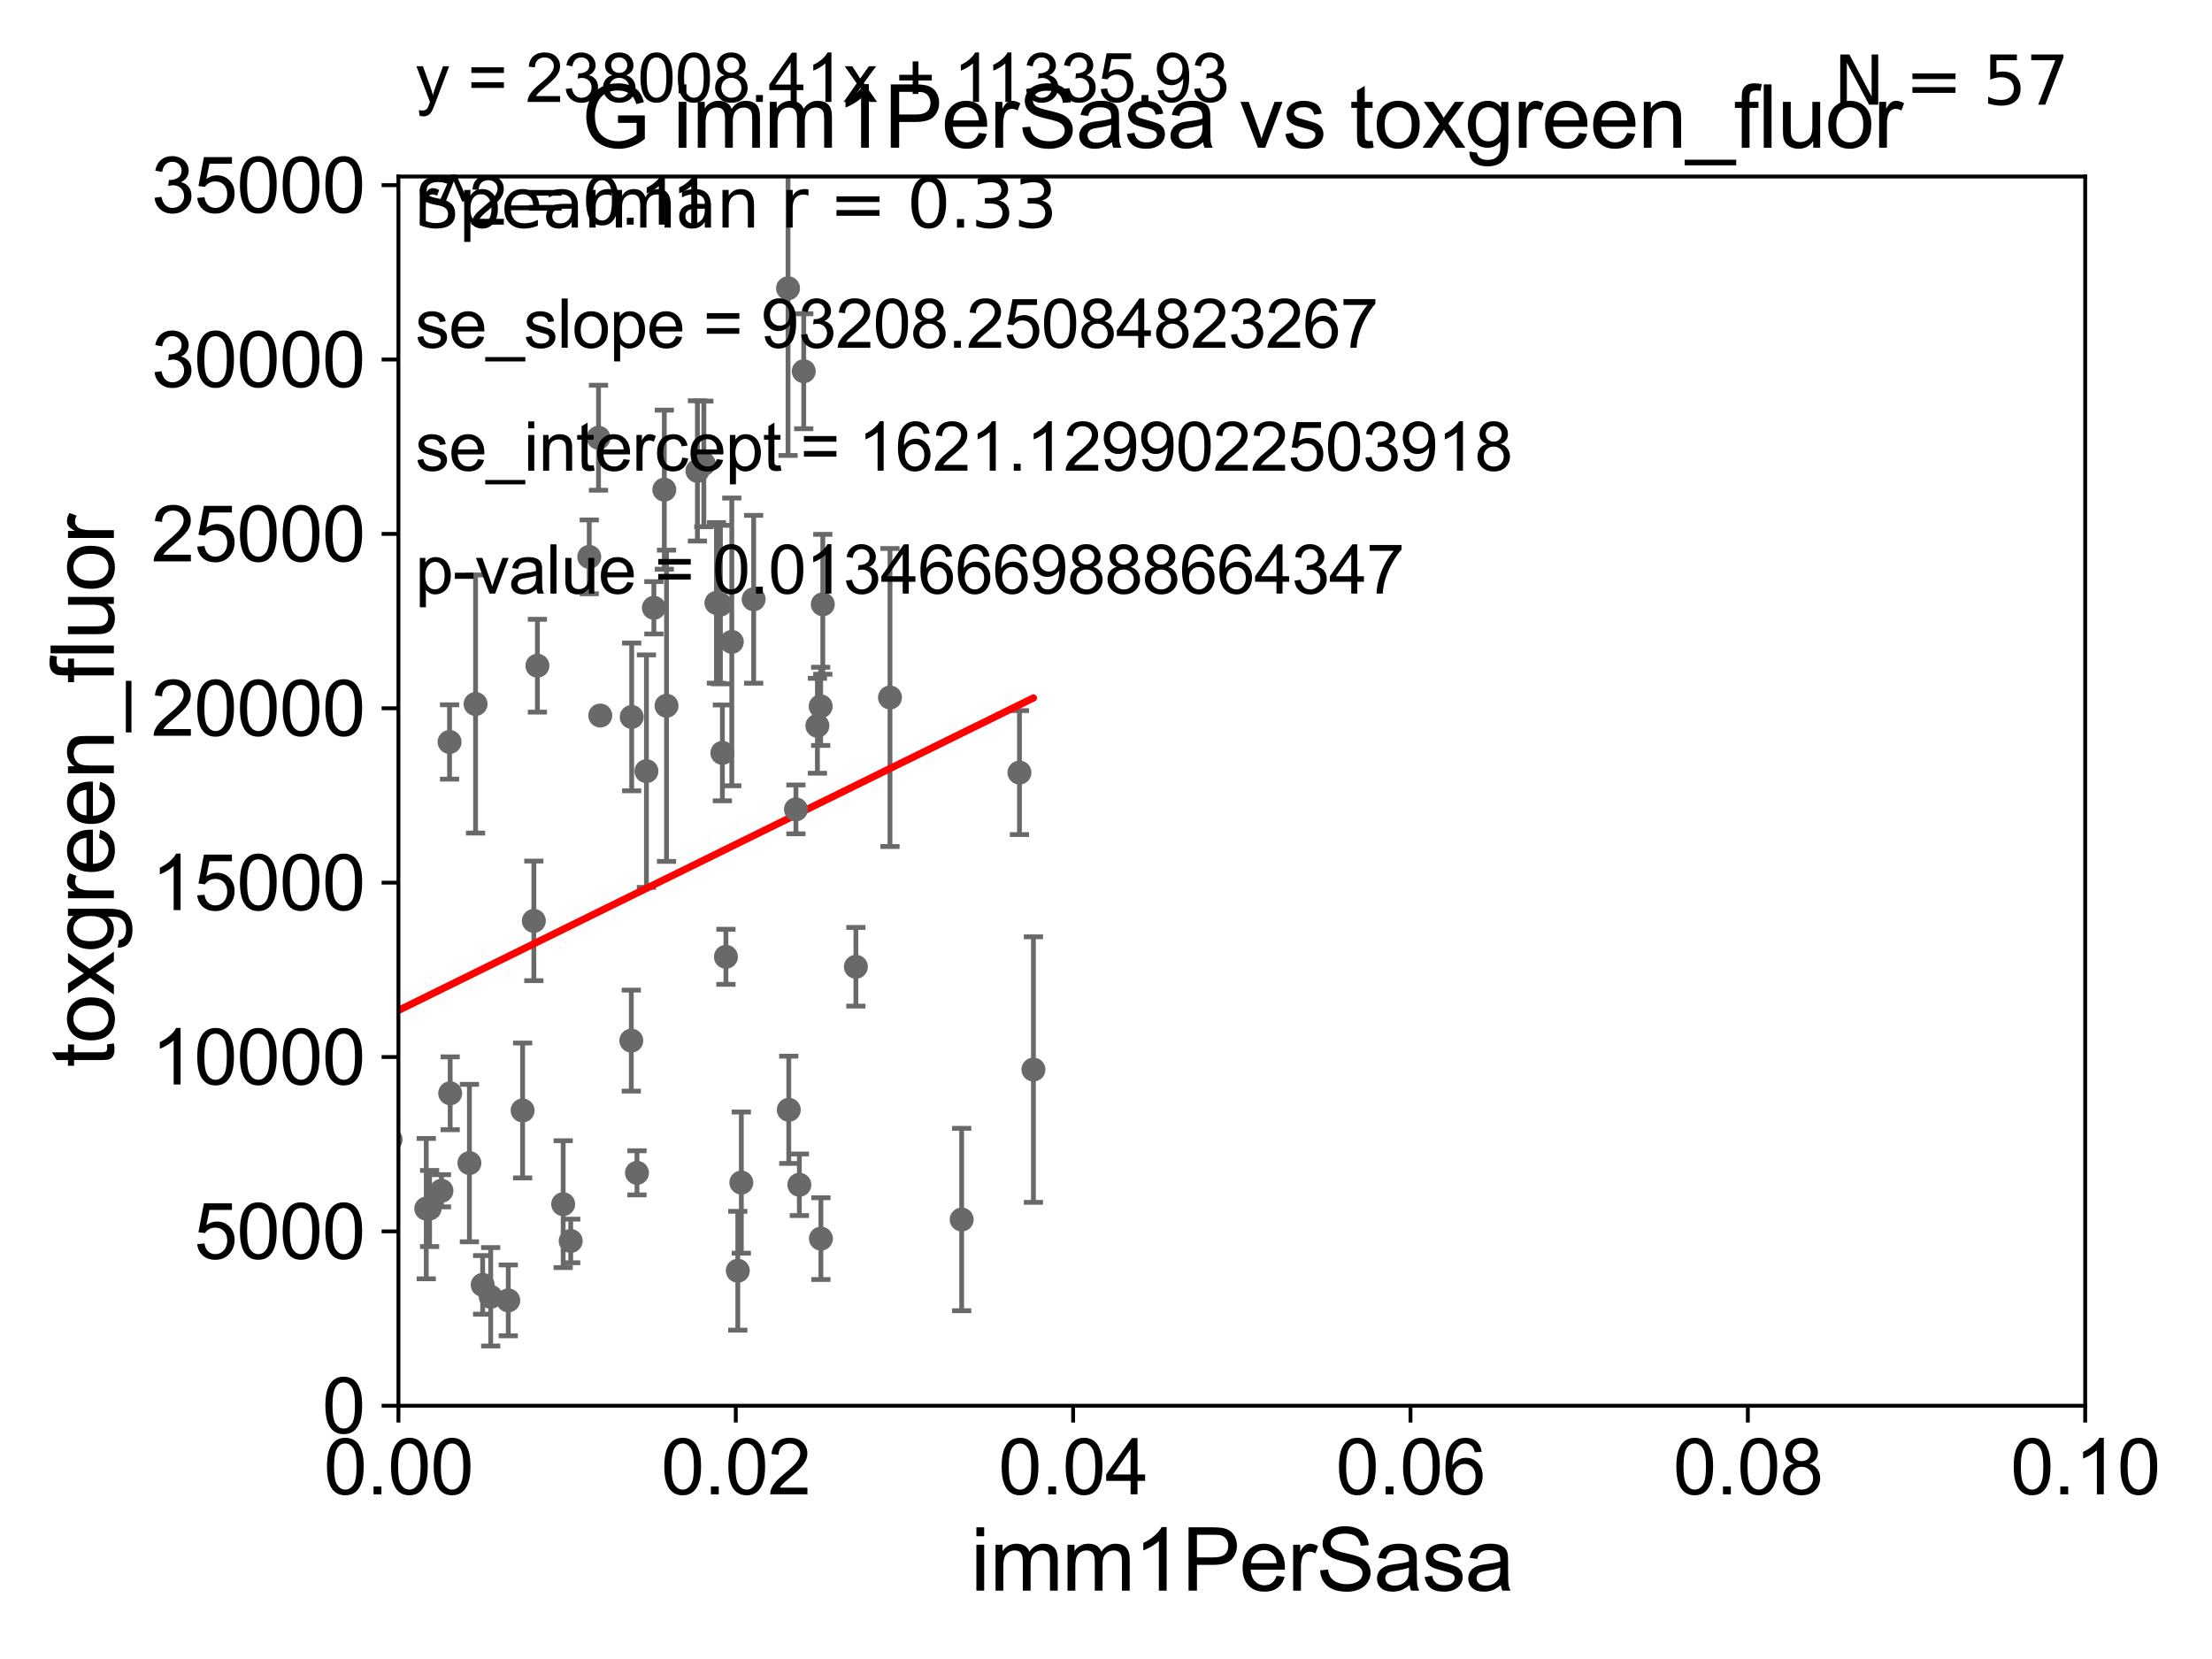 <?xml version="1.0" encoding="utf-8" standalone="no"?>
<!DOCTYPE svg PUBLIC "-//W3C//DTD SVG 1.1//EN"
  "http://www.w3.org/Graphics/SVG/1.1/DTD/svg11.dtd">
<svg xmlns:xlink="http://www.w3.org/1999/xlink" width="460.8pt" height="345.6pt" viewBox="0 0 460.8 345.6" xmlns="http://www.w3.org/2000/svg" version="1.1">
 <defs>
  <style type="text/css">*{stroke-linejoin: round; stroke-linecap: butt}</style>
 </defs>
 <g id="figure_1">
  <g id="patch_1">
   <path d="M 0 345.6 
L 460.8 345.6 
L 460.8 0 
L 0 0 
z
" style="fill: #ffffff"/>
  </g>
  <g id="axes_1">
   <g id="patch_2">
    <path d="M 83 292.84 
L 434.385 292.84 
L 434.385 36.775 
L 83 36.775 
z
" style="fill: #ffffff"/>
   </g>
   <g id="PathCollection_1">
    <defs>
     <path id="m12f221cf36" d="M 0 1.118 
C 0.297 1.118 0.581 1 0.791 0.791 
C 1 0.581 1.118 0.297 1.118 0 
C 1.118 -0.297 1 -0.581 0.791 -0.791 
C 0.581 -1 0.297 -1.118 0 -1.118 
C -0.297 -1.118 -0.581 -1 -0.791 -0.791 
C -1 -0.581 -1.118 -0.297 -1.118 0 
C -1.118 0.297 -1 0.581 -0.791 0.791 
C -0.581 1 -0.297 1.118 0 1.118 
z
" style="stroke: #696969"/>
    </defs>
    <g clip-path="url(#p58d705109c)">
     <use xlink:href="#m12f221cf36" x="145.289" y="98.095" style="fill: #696969; stroke: #696969"/>
     <use xlink:href="#m12f221cf36" x="77.387" y="192.471" style="fill: #696969; stroke: #696969"/>
     <use xlink:href="#m12f221cf36" x="138.388" y="102.009" style="fill: #696969; stroke: #696969"/>
     <use xlink:href="#m12f221cf36" x="75.382" y="251.563" style="fill: #696969; stroke: #696969"/>
     <use xlink:href="#m12f221cf36" x="149.244" y="125.59" style="fill: #696969; stroke: #696969"/>
     <use xlink:href="#m12f221cf36" x="91.963" y="248.059" style="fill: #696969; stroke: #696969"/>
     <use xlink:href="#m12f221cf36" x="118.888" y="258.514" style="fill: #696969; stroke: #696969"/>
     <use xlink:href="#m12f221cf36" x="53.758" y="189.009" style="fill: #696969; stroke: #696969"/>
     <use xlink:href="#m12f221cf36" x="57.367" y="258.394" style="fill: #696969; stroke: #696969"/>
     <use xlink:href="#m12f221cf36" x="111.95" y="138.677" style="fill: #696969; stroke: #696969"/>
     <use xlink:href="#m12f221cf36" x="100.549" y="267.665" style="fill: #696969; stroke: #696969"/>
     <use xlink:href="#m12f221cf36" x="97.787" y="242.287" style="fill: #696969; stroke: #696969"/>
     <use xlink:href="#m12f221cf36" x="150.485" y="156.841" style="fill: #696969; stroke: #696969"/>
     <use xlink:href="#m12f221cf36" x="132.694" y="244.324" style="fill: #696969; stroke: #696969"/>
     <use xlink:href="#m12f221cf36" x="153.696" y="264.717" style="fill: #696969; stroke: #696969"/>
     <use xlink:href="#m12f221cf36" x="171.011" y="258.027" style="fill: #696969; stroke: #696969"/>
     <use xlink:href="#m12f221cf36" x="108.869" y="231.33" style="fill: #696969; stroke: #696969"/>
     <use xlink:href="#m12f221cf36" x="117.321" y="250.846" style="fill: #696969; stroke: #696969"/>
     <use xlink:href="#m12f221cf36" x="164.316" y="231.193" style="fill: #696969; stroke: #696969"/>
     <use xlink:href="#m12f221cf36" x="178.297" y="201.398" style="fill: #696969; stroke: #696969"/>
     <use xlink:href="#m12f221cf36" x="200.335" y="254.051" style="fill: #696969; stroke: #696969"/>
     <use xlink:href="#m12f221cf36" x="212.372" y="160.94" style="fill: #696969; stroke: #696969"/>
     <use xlink:href="#m12f221cf36" x="215.281" y="222.812" style="fill: #696969; stroke: #696969"/>
     <use xlink:href="#m12f221cf36" x="157" y="124.838" style="fill: #696969; stroke: #696969"/>
     <use xlink:href="#m12f221cf36" x="166.521" y="246.808" style="fill: #696969; stroke: #696969"/>
     <use xlink:href="#m12f221cf36" x="154.432" y="246.354" style="fill: #696969; stroke: #696969"/>
     <use xlink:href="#m12f221cf36" x="131.593" y="149.352" style="fill: #696969; stroke: #696969"/>
     <use xlink:href="#m12f221cf36" x="170.959" y="147.143" style="fill: #696969; stroke: #696969"/>
     <use xlink:href="#m12f221cf36" x="105.878" y="270.894" style="fill: #696969; stroke: #696969"/>
     <use xlink:href="#m12f221cf36" x="81.366" y="237.384" style="fill: #696969; stroke: #696969"/>
     <use xlink:href="#m12f221cf36" x="150.078" y="125.939" style="fill: #696969; stroke: #696969"/>
     <use xlink:href="#m12f221cf36" x="152.446" y="133.718" style="fill: #696969; stroke: #696969"/>
     <use xlink:href="#m12f221cf36" x="164.164" y="60.054" style="fill: #696969; stroke: #696969"/>
     <use xlink:href="#m12f221cf36" x="146.624" y="96.642" style="fill: #696969; stroke: #696969"/>
     <use xlink:href="#m12f221cf36" x="111.211" y="191.837" style="fill: #696969; stroke: #696969"/>
     <use xlink:href="#m12f221cf36" x="134.664" y="160.644" style="fill: #696969; stroke: #696969"/>
     <use xlink:href="#m12f221cf36" x="122.751" y="116.005" style="fill: #696969; stroke: #696969"/>
     <use xlink:href="#m12f221cf36" x="171.404" y="125.886" style="fill: #696969; stroke: #696969"/>
     <use xlink:href="#m12f221cf36" x="167.437" y="77.339" style="fill: #696969; stroke: #696969"/>
     <use xlink:href="#m12f221cf36" x="99.07" y="146.662" style="fill: #696969; stroke: #696969"/>
     <use xlink:href="#m12f221cf36" x="151.225" y="199.322" style="fill: #696969; stroke: #696969"/>
     <use xlink:href="#m12f221cf36" x="125.045" y="149.058" style="fill: #696969; stroke: #696969"/>
     <use xlink:href="#m12f221cf36" x="136.216" y="126.613" style="fill: #696969; stroke: #696969"/>
     <use xlink:href="#m12f221cf36" x="124.68" y="91.187" style="fill: #696969; stroke: #696969"/>
     <use xlink:href="#m12f221cf36" x="102.223" y="270.144" style="fill: #696969; stroke: #696969"/>
     <use xlink:href="#m12f221cf36" x="185.401" y="145.302" style="fill: #696969; stroke: #696969"/>
     <use xlink:href="#m12f221cf36" x="165.807" y="168.611" style="fill: #696969; stroke: #696969"/>
     <use xlink:href="#m12f221cf36" x="138.849" y="147.023" style="fill: #696969; stroke: #696969"/>
     <use xlink:href="#m12f221cf36" x="93.654" y="154.566" style="fill: #696969; stroke: #696969"/>
     <use xlink:href="#m12f221cf36" x="67.824" y="158.912" style="fill: #696969; stroke: #696969"/>
     <use xlink:href="#m12f221cf36" x="170.281" y="151.189" style="fill: #696969; stroke: #696969"/>
     <use xlink:href="#m12f221cf36" x="93.781" y="227.751" style="fill: #696969; stroke: #696969"/>
     <use xlink:href="#m12f221cf36" x="131.513" y="216.78" style="fill: #696969; stroke: #696969"/>
     <use xlink:href="#m12f221cf36" x="89.492" y="251.754" style="fill: #696969; stroke: #696969"/>
     <use xlink:href="#m12f221cf36" x="74.272" y="210.071" style="fill: #696969; stroke: #696969"/>
     <use xlink:href="#m12f221cf36" x="49.476" y="258.602" style="fill: #696969; stroke: #696969"/>
     <use xlink:href="#m12f221cf36" x="88.795" y="251.78" style="fill: #696969; stroke: #696969"/>
    </g>
   </g>
   <g id="matplotlib.axis_1">
    <g id="xtick_1">
     <g id="line2d_1">
      <defs>
       <path id="m0b1766919b" d="M 0 0 
L 0 3.5 
" style="stroke: #000000; stroke-width: 0.8"/>
      </defs>
      <g>
       <use xlink:href="#m0b1766919b" x="83" y="292.84" style="stroke: #000000; stroke-width: 0.8"/>
      </g>
     </g>
     <g id="text_1">
      <!-- 0.00 -->
      <g transform="translate(67.431 311.293)scale(0.16 -0.16)">
       <defs>
        <path id="ArialMT-30" d="M 266 2259 
Q 266 3072 433 3567 
Q 600 4063 929 4331 
Q 1259 4600 1759 4600 
Q 2128 4600 2406 4451 
Q 2684 4303 2865 4023 
Q 3047 3744 3150 3342 
Q 3253 2941 3253 2259 
Q 3253 1453 3087 958 
Q 2922 463 2592 192 
Q 2263 -78 1759 -78 
Q 1097 -78 719 397 
Q 266 969 266 2259 
z
M 844 2259 
Q 844 1131 1108 757 
Q 1372 384 1759 384 
Q 2147 384 2411 759 
Q 2675 1134 2675 2259 
Q 2675 3391 2411 3762 
Q 2147 4134 1753 4134 
Q 1366 4134 1134 3806 
Q 844 3388 844 2259 
z
" transform="scale(0.016)"/>
        <path id="ArialMT-2e" d="M 581 0 
L 581 641 
L 1222 641 
L 1222 0 
L 581 0 
z
" transform="scale(0.016)"/>
       </defs>
       <use xlink:href="#ArialMT-30"/>
       <use xlink:href="#ArialMT-2e" x="55.615"/>
       <use xlink:href="#ArialMT-30" x="83.398"/>
       <use xlink:href="#ArialMT-30" x="139.014"/>
      </g>
     </g>
    </g>
    <g id="xtick_2">
     <g id="line2d_2">
      <g>
       <use xlink:href="#m0b1766919b" x="153.277" y="292.84" style="stroke: #000000; stroke-width: 0.8"/>
      </g>
     </g>
     <g id="text_2">
      <!-- 0.02 -->
      <g transform="translate(137.708 311.293)scale(0.16 -0.16)">
       <defs>
        <path id="ArialMT-32" d="M 3222 541 
L 3222 0 
L 194 0 
Q 188 203 259 391 
Q 375 700 629 1000 
Q 884 1300 1366 1694 
Q 2113 2306 2375 2664 
Q 2638 3022 2638 3341 
Q 2638 3675 2398 3904 
Q 2159 4134 1775 4134 
Q 1369 4134 1125 3890 
Q 881 3647 878 3216 
L 300 3275 
Q 359 3922 746 4261 
Q 1134 4600 1788 4600 
Q 2447 4600 2831 4234 
Q 3216 3869 3216 3328 
Q 3216 3053 3103 2787 
Q 2991 2522 2730 2228 
Q 2469 1934 1863 1422 
Q 1356 997 1212 845 
Q 1069 694 975 541 
L 3222 541 
z
" transform="scale(0.016)"/>
       </defs>
       <use xlink:href="#ArialMT-30"/>
       <use xlink:href="#ArialMT-2e" x="55.615"/>
       <use xlink:href="#ArialMT-30" x="83.398"/>
       <use xlink:href="#ArialMT-32" x="139.014"/>
      </g>
     </g>
    </g>
    <g id="xtick_3">
     <g id="line2d_3">
      <g>
       <use xlink:href="#m0b1766919b" x="223.554" y="292.84" style="stroke: #000000; stroke-width: 0.8"/>
      </g>
     </g>
     <g id="text_3">
      <!-- 0.04 -->
      <g transform="translate(207.985 311.293)scale(0.16 -0.16)">
       <defs>
        <path id="ArialMT-34" d="M 2069 0 
L 2069 1097 
L 81 1097 
L 81 1613 
L 2172 4581 
L 2631 4581 
L 2631 1613 
L 3250 1613 
L 3250 1097 
L 2631 1097 
L 2631 0 
L 2069 0 
z
M 2069 1613 
L 2069 3678 
L 634 1613 
L 2069 1613 
z
" transform="scale(0.016)"/>
       </defs>
       <use xlink:href="#ArialMT-30"/>
       <use xlink:href="#ArialMT-2e" x="55.615"/>
       <use xlink:href="#ArialMT-30" x="83.398"/>
       <use xlink:href="#ArialMT-34" x="139.014"/>
      </g>
     </g>
    </g>
    <g id="xtick_4">
     <g id="line2d_4">
      <g>
       <use xlink:href="#m0b1766919b" x="293.831" y="292.84" style="stroke: #000000; stroke-width: 0.8"/>
      </g>
     </g>
     <g id="text_4">
      <!-- 0.06 -->
      <g transform="translate(278.262 311.293)scale(0.16 -0.16)">
       <defs>
        <path id="ArialMT-36" d="M 3184 3459 
L 2625 3416 
Q 2550 3747 2413 3897 
Q 2184 4138 1850 4138 
Q 1581 4138 1378 3988 
Q 1113 3794 959 3422 
Q 806 3050 800 2363 
Q 1003 2672 1297 2822 
Q 1591 2972 1913 2972 
Q 2475 2972 2870 2558 
Q 3266 2144 3266 1488 
Q 3266 1056 3080 686 
Q 2894 316 2569 119 
Q 2244 -78 1831 -78 
Q 1128 -78 684 439 
Q 241 956 241 2144 
Q 241 3472 731 4075 
Q 1159 4600 1884 4600 
Q 2425 4600 2770 4297 
Q 3116 3994 3184 3459 
z
M 888 1484 
Q 888 1194 1011 928 
Q 1134 663 1356 523 
Q 1578 384 1822 384 
Q 2178 384 2434 671 
Q 2691 959 2691 1453 
Q 2691 1928 2437 2201 
Q 2184 2475 1800 2475 
Q 1419 2475 1153 2201 
Q 888 1928 888 1484 
z
" transform="scale(0.016)"/>
       </defs>
       <use xlink:href="#ArialMT-30"/>
       <use xlink:href="#ArialMT-2e" x="55.615"/>
       <use xlink:href="#ArialMT-30" x="83.398"/>
       <use xlink:href="#ArialMT-36" x="139.014"/>
      </g>
     </g>
    </g>
    <g id="xtick_5">
     <g id="line2d_5">
      <g>
       <use xlink:href="#m0b1766919b" x="364.108" y="292.84" style="stroke: #000000; stroke-width: 0.8"/>
      </g>
     </g>
     <g id="text_5">
      <!-- 0.08 -->
      <g transform="translate(348.539 311.293)scale(0.16 -0.16)">
       <defs>
        <path id="ArialMT-38" d="M 1131 2484 
Q 781 2613 612 2850 
Q 444 3088 444 3419 
Q 444 3919 803 4259 
Q 1163 4600 1759 4600 
Q 2359 4600 2725 4251 
Q 3091 3903 3091 3403 
Q 3091 3084 2923 2848 
Q 2756 2613 2416 2484 
Q 2838 2347 3058 2040 
Q 3278 1734 3278 1309 
Q 3278 722 2862 322 
Q 2447 -78 1769 -78 
Q 1091 -78 675 323 
Q 259 725 259 1325 
Q 259 1772 486 2073 
Q 713 2375 1131 2484 
z
M 1019 3438 
Q 1019 3113 1228 2906 
Q 1438 2700 1772 2700 
Q 2097 2700 2305 2904 
Q 2513 3109 2513 3406 
Q 2513 3716 2298 3927 
Q 2084 4138 1766 4138 
Q 1444 4138 1231 3931 
Q 1019 3725 1019 3438 
z
M 838 1322 
Q 838 1081 952 856 
Q 1066 631 1291 507 
Q 1516 384 1775 384 
Q 2178 384 2440 643 
Q 2703 903 2703 1303 
Q 2703 1709 2433 1975 
Q 2163 2241 1756 2241 
Q 1359 2241 1098 1978 
Q 838 1716 838 1322 
z
" transform="scale(0.016)"/>
       </defs>
       <use xlink:href="#ArialMT-30"/>
       <use xlink:href="#ArialMT-2e" x="55.615"/>
       <use xlink:href="#ArialMT-30" x="83.398"/>
       <use xlink:href="#ArialMT-38" x="139.014"/>
      </g>
     </g>
    </g>
    <g id="xtick_6">
     <g id="line2d_6">
      <g>
       <use xlink:href="#m0b1766919b" x="434.385" y="292.84" style="stroke: #000000; stroke-width: 0.8"/>
      </g>
     </g>
     <g id="text_6">
      <!-- 0.10 -->
      <g transform="translate(418.816 311.293)scale(0.16 -0.16)">
       <defs>
        <path id="ArialMT-31" d="M 2384 0 
L 1822 0 
L 1822 3584 
Q 1619 3391 1289 3197 
Q 959 3003 697 2906 
L 697 3450 
Q 1169 3672 1522 3987 
Q 1875 4303 2022 4600 
L 2384 4600 
L 2384 0 
z
" transform="scale(0.016)"/>
       </defs>
       <use xlink:href="#ArialMT-30"/>
       <use xlink:href="#ArialMT-2e" x="55.615"/>
       <use xlink:href="#ArialMT-31" x="83.398"/>
       <use xlink:href="#ArialMT-30" x="139.014"/>
      </g>
     </g>
    </g>
    <g id="text_7">
     <!-- imm1PerSasa -->
     <g transform="translate(202.177 331.357)scale(0.18 -0.18)">
      <defs>
       <path id="ArialMT-69" d="M 425 3934 
L 425 4581 
L 988 4581 
L 988 3934 
L 425 3934 
z
M 425 0 
L 425 3319 
L 988 3319 
L 988 0 
L 425 0 
z
" transform="scale(0.016)"/>
       <path id="ArialMT-6d" d="M 422 0 
L 422 3319 
L 925 3319 
L 925 2853 
Q 1081 3097 1340 3245 
Q 1600 3394 1931 3394 
Q 2300 3394 2536 3241 
Q 2772 3088 2869 2813 
Q 3263 3394 3894 3394 
Q 4388 3394 4653 3120 
Q 4919 2847 4919 2278 
L 4919 0 
L 4359 0 
L 4359 2091 
Q 4359 2428 4304 2576 
Q 4250 2725 4106 2815 
Q 3963 2906 3769 2906 
Q 3419 2906 3187 2673 
Q 2956 2441 2956 1928 
L 2956 0 
L 2394 0 
L 2394 2156 
Q 2394 2531 2256 2718 
Q 2119 2906 1806 2906 
Q 1569 2906 1367 2781 
Q 1166 2656 1075 2415 
Q 984 2175 984 1722 
L 984 0 
L 422 0 
z
" transform="scale(0.016)"/>
       <path id="ArialMT-50" d="M 494 0 
L 494 4581 
L 2222 4581 
Q 2678 4581 2919 4538 
Q 3256 4481 3484 4323 
Q 3713 4166 3852 3881 
Q 3991 3597 3991 3256 
Q 3991 2672 3619 2267 
Q 3247 1863 2275 1863 
L 1100 1863 
L 1100 0 
L 494 0 
z
M 1100 2403 
L 2284 2403 
Q 2872 2403 3119 2622 
Q 3366 2841 3366 3238 
Q 3366 3525 3220 3729 
Q 3075 3934 2838 4000 
Q 2684 4041 2272 4041 
L 1100 4041 
L 1100 2403 
z
" transform="scale(0.016)"/>
       <path id="ArialMT-65" d="M 2694 1069 
L 3275 997 
Q 3138 488 2766 206 
Q 2394 -75 1816 -75 
Q 1088 -75 661 373 
Q 234 822 234 1631 
Q 234 2469 665 2931 
Q 1097 3394 1784 3394 
Q 2450 3394 2872 2941 
Q 3294 2488 3294 1666 
Q 3294 1616 3291 1516 
L 816 1516 
Q 847 969 1125 678 
Q 1403 388 1819 388 
Q 2128 388 2347 550 
Q 2566 713 2694 1069 
z
M 847 1978 
L 2700 1978 
Q 2663 2397 2488 2606 
Q 2219 2931 1791 2931 
Q 1403 2931 1139 2672 
Q 875 2413 847 1978 
z
" transform="scale(0.016)"/>
       <path id="ArialMT-72" d="M 416 0 
L 416 3319 
L 922 3319 
L 922 2816 
Q 1116 3169 1280 3281 
Q 1444 3394 1641 3394 
Q 1925 3394 2219 3213 
L 2025 2691 
Q 1819 2813 1613 2813 
Q 1428 2813 1281 2702 
Q 1134 2591 1072 2394 
Q 978 2094 978 1738 
L 978 0 
L 416 0 
z
" transform="scale(0.016)"/>
       <path id="ArialMT-53" d="M 288 1472 
L 859 1522 
Q 900 1178 1048 958 
Q 1197 738 1509 602 
Q 1822 466 2213 466 
Q 2559 466 2825 569 
Q 3091 672 3220 851 
Q 3350 1031 3350 1244 
Q 3350 1459 3225 1620 
Q 3100 1781 2813 1891 
Q 2628 1963 1997 2114 
Q 1366 2266 1113 2400 
Q 784 2572 623 2826 
Q 463 3081 463 3397 
Q 463 3744 659 4045 
Q 856 4347 1234 4503 
Q 1613 4659 2075 4659 
Q 2584 4659 2973 4495 
Q 3363 4331 3572 4012 
Q 3781 3694 3797 3291 
L 3216 3247 
Q 3169 3681 2898 3903 
Q 2628 4125 2100 4125 
Q 1550 4125 1298 3923 
Q 1047 3722 1047 3438 
Q 1047 3191 1225 3031 
Q 1400 2872 2139 2705 
Q 2878 2538 3153 2413 
Q 3553 2228 3743 1945 
Q 3934 1663 3934 1294 
Q 3934 928 3725 604 
Q 3516 281 3123 101 
Q 2731 -78 2241 -78 
Q 1619 -78 1198 103 
Q 778 284 539 648 
Q 300 1013 288 1472 
z
" transform="scale(0.016)"/>
       <path id="ArialMT-61" d="M 2588 409 
Q 2275 144 1986 34 
Q 1697 -75 1366 -75 
Q 819 -75 525 192 
Q 231 459 231 875 
Q 231 1119 342 1320 
Q 453 1522 633 1644 
Q 813 1766 1038 1828 
Q 1203 1872 1538 1913 
Q 2219 1994 2541 2106 
Q 2544 2222 2544 2253 
Q 2544 2597 2384 2738 
Q 2169 2928 1744 2928 
Q 1347 2928 1158 2789 
Q 969 2650 878 2297 
L 328 2372 
Q 403 2725 575 2942 
Q 747 3159 1072 3276 
Q 1397 3394 1825 3394 
Q 2250 3394 2515 3294 
Q 2781 3194 2906 3042 
Q 3031 2891 3081 2659 
Q 3109 2516 3109 2141 
L 3109 1391 
Q 3109 606 3145 398 
Q 3181 191 3288 0 
L 2700 0 
Q 2613 175 2588 409 
z
M 2541 1666 
Q 2234 1541 1622 1453 
Q 1275 1403 1131 1340 
Q 988 1278 909 1158 
Q 831 1038 831 891 
Q 831 666 1001 516 
Q 1172 366 1500 366 
Q 1825 366 2078 508 
Q 2331 650 2450 897 
Q 2541 1088 2541 1459 
L 2541 1666 
z
" transform="scale(0.016)"/>
       <path id="ArialMT-73" d="M 197 991 
L 753 1078 
Q 800 744 1014 566 
Q 1228 388 1613 388 
Q 2000 388 2187 545 
Q 2375 703 2375 916 
Q 2375 1106 2209 1216 
Q 2094 1291 1634 1406 
Q 1016 1563 777 1677 
Q 538 1791 414 1992 
Q 291 2194 291 2438 
Q 291 2659 392 2848 
Q 494 3038 669 3163 
Q 800 3259 1026 3326 
Q 1253 3394 1513 3394 
Q 1903 3394 2198 3281 
Q 2494 3169 2634 2976 
Q 2775 2784 2828 2463 
L 2278 2388 
Q 2241 2644 2061 2787 
Q 1881 2931 1553 2931 
Q 1166 2931 1000 2803 
Q 834 2675 834 2503 
Q 834 2394 903 2306 
Q 972 2216 1119 2156 
Q 1203 2125 1616 2013 
Q 2213 1853 2448 1751 
Q 2684 1650 2818 1456 
Q 2953 1263 2953 975 
Q 2953 694 2789 445 
Q 2625 197 2315 61 
Q 2006 -75 1616 -75 
Q 969 -75 630 194 
Q 291 463 197 991 
z
" transform="scale(0.016)"/>
      </defs>
      <use xlink:href="#ArialMT-69"/>
      <use xlink:href="#ArialMT-6d" x="22.217"/>
      <use xlink:href="#ArialMT-6d" x="105.518"/>
      <use xlink:href="#ArialMT-31" x="188.818"/>
      <use xlink:href="#ArialMT-50" x="244.434"/>
      <use xlink:href="#ArialMT-65" x="311.133"/>
      <use xlink:href="#ArialMT-72" x="366.748"/>
      <use xlink:href="#ArialMT-53" x="400.049"/>
      <use xlink:href="#ArialMT-61" x="466.748"/>
      <use xlink:href="#ArialMT-73" x="522.363"/>
      <use xlink:href="#ArialMT-61" x="572.363"/>
     </g>
    </g>
   </g>
   <g id="matplotlib.axis_2">
    <g id="ytick_1">
     <g id="line2d_7">
      <defs>
       <path id="m038c23446d" d="M 0 0 
L -3.5 0 
" style="stroke: #000000; stroke-width: 0.8"/>
      </defs>
      <g>
       <use xlink:href="#m038c23446d" x="83" y="292.84" style="stroke: #000000; stroke-width: 0.8"/>
      </g>
     </g>
     <g id="text_8">
      <!-- 0 -->
      <g transform="translate(67.103 298.566)scale(0.16 -0.16)">
       <use xlink:href="#ArialMT-30"/>
      </g>
     </g>
    </g>
    <g id="ytick_2">
     <g id="line2d_8">
      <g>
       <use xlink:href="#m038c23446d" x="83" y="256.516" style="stroke: #000000; stroke-width: 0.8"/>
      </g>
     </g>
     <g id="text_9">
      <!-- 5000 -->
      <g transform="translate(40.41 262.242)scale(0.16 -0.16)">
       <defs>
        <path id="ArialMT-35" d="M 266 1200 
L 856 1250 
Q 922 819 1161 601 
Q 1400 384 1738 384 
Q 2144 384 2425 690 
Q 2706 997 2706 1503 
Q 2706 1984 2436 2262 
Q 2166 2541 1728 2541 
Q 1456 2541 1237 2417 
Q 1019 2294 894 2097 
L 366 2166 
L 809 4519 
L 3088 4519 
L 3088 3981 
L 1259 3981 
L 1013 2750 
Q 1425 3038 1878 3038 
Q 2478 3038 2890 2622 
Q 3303 2206 3303 1553 
Q 3303 931 2941 478 
Q 2500 -78 1738 -78 
Q 1113 -78 717 272 
Q 322 622 266 1200 
z
" transform="scale(0.016)"/>
       </defs>
       <use xlink:href="#ArialMT-35"/>
       <use xlink:href="#ArialMT-30" x="55.615"/>
       <use xlink:href="#ArialMT-30" x="111.23"/>
       <use xlink:href="#ArialMT-30" x="166.846"/>
      </g>
     </g>
    </g>
    <g id="ytick_3">
     <g id="line2d_9">
      <g>
       <use xlink:href="#m038c23446d" x="83" y="220.192" style="stroke: #000000; stroke-width: 0.8"/>
      </g>
     </g>
     <g id="text_10">
      <!-- 10000 -->
      <g transform="translate(31.512 225.918)scale(0.16 -0.16)">
       <use xlink:href="#ArialMT-31"/>
       <use xlink:href="#ArialMT-30" x="55.615"/>
       <use xlink:href="#ArialMT-30" x="111.23"/>
       <use xlink:href="#ArialMT-30" x="166.846"/>
       <use xlink:href="#ArialMT-30" x="222.461"/>
      </g>
     </g>
    </g>
    <g id="ytick_4">
     <g id="line2d_10">
      <g>
       <use xlink:href="#m038c23446d" x="83" y="183.867" style="stroke: #000000; stroke-width: 0.8"/>
      </g>
     </g>
     <g id="text_11">
      <!-- 15000 -->
      <g transform="translate(31.512 189.594)scale(0.16 -0.16)">
       <use xlink:href="#ArialMT-31"/>
       <use xlink:href="#ArialMT-35" x="55.615"/>
       <use xlink:href="#ArialMT-30" x="111.23"/>
       <use xlink:href="#ArialMT-30" x="166.846"/>
       <use xlink:href="#ArialMT-30" x="222.461"/>
      </g>
     </g>
    </g>
    <g id="ytick_5">
     <g id="line2d_11">
      <g>
       <use xlink:href="#m038c23446d" x="83" y="147.543" style="stroke: #000000; stroke-width: 0.8"/>
      </g>
     </g>
     <g id="text_12">
      <!-- 20000 -->
      <g transform="translate(31.512 153.27)scale(0.16 -0.16)">
       <use xlink:href="#ArialMT-32"/>
       <use xlink:href="#ArialMT-30" x="55.615"/>
       <use xlink:href="#ArialMT-30" x="111.23"/>
       <use xlink:href="#ArialMT-30" x="166.846"/>
       <use xlink:href="#ArialMT-30" x="222.461"/>
      </g>
     </g>
    </g>
    <g id="ytick_6">
     <g id="line2d_12">
      <g>
       <use xlink:href="#m038c23446d" x="83" y="111.219" style="stroke: #000000; stroke-width: 0.8"/>
      </g>
     </g>
     <g id="text_13">
      <!-- 25000 -->
      <g transform="translate(31.512 116.945)scale(0.16 -0.16)">
       <use xlink:href="#ArialMT-32"/>
       <use xlink:href="#ArialMT-35" x="55.615"/>
       <use xlink:href="#ArialMT-30" x="111.23"/>
       <use xlink:href="#ArialMT-30" x="166.846"/>
       <use xlink:href="#ArialMT-30" x="222.461"/>
      </g>
     </g>
    </g>
    <g id="ytick_7">
     <g id="line2d_13">
      <g>
       <use xlink:href="#m038c23446d" x="83" y="74.895" style="stroke: #000000; stroke-width: 0.8"/>
      </g>
     </g>
     <g id="text_14">
      <!-- 30000 -->
      <g transform="translate(31.512 80.621)scale(0.16 -0.16)">
       <defs>
        <path id="ArialMT-33" d="M 269 1209 
L 831 1284 
Q 928 806 1161 595 
Q 1394 384 1728 384 
Q 2125 384 2398 659 
Q 2672 934 2672 1341 
Q 2672 1728 2419 1979 
Q 2166 2231 1775 2231 
Q 1616 2231 1378 2169 
L 1441 2663 
Q 1497 2656 1531 2656 
Q 1891 2656 2178 2843 
Q 2466 3031 2466 3422 
Q 2466 3731 2256 3934 
Q 2047 4138 1716 4138 
Q 1388 4138 1169 3931 
Q 950 3725 888 3313 
L 325 3413 
Q 428 3978 793 4289 
Q 1159 4600 1703 4600 
Q 2078 4600 2393 4439 
Q 2709 4278 2876 4000 
Q 3044 3722 3044 3409 
Q 3044 3113 2884 2869 
Q 2725 2625 2413 2481 
Q 2819 2388 3044 2092 
Q 3269 1797 3269 1353 
Q 3269 753 2831 336 
Q 2394 -81 1725 -81 
Q 1122 -81 723 278 
Q 325 638 269 1209 
z
" transform="scale(0.016)"/>
       </defs>
       <use xlink:href="#ArialMT-33"/>
       <use xlink:href="#ArialMT-30" x="55.615"/>
       <use xlink:href="#ArialMT-30" x="111.23"/>
       <use xlink:href="#ArialMT-30" x="166.846"/>
       <use xlink:href="#ArialMT-30" x="222.461"/>
      </g>
     </g>
    </g>
    <g id="ytick_8">
     <g id="line2d_14">
      <g>
       <use xlink:href="#m038c23446d" x="83" y="38.571" style="stroke: #000000; stroke-width: 0.8"/>
      </g>
     </g>
     <g id="text_15">
      <!-- 35000 -->
      <g transform="translate(31.512 44.297)scale(0.16 -0.16)">
       <use xlink:href="#ArialMT-33"/>
       <use xlink:href="#ArialMT-35" x="55.615"/>
       <use xlink:href="#ArialMT-30" x="111.23"/>
       <use xlink:href="#ArialMT-30" x="166.846"/>
       <use xlink:href="#ArialMT-30" x="222.461"/>
      </g>
     </g>
    </g>
    <g id="text_16">
     <!-- toxgreen_fluor -->
     <g transform="translate(23.724 222.34)rotate(-90)scale(0.18 -0.18)">
      <defs>
       <path id="ArialMT-74" d="M 1650 503 
L 1731 6 
Q 1494 -44 1306 -44 
Q 1000 -44 831 53 
Q 663 150 594 308 
Q 525 466 525 972 
L 525 2881 
L 113 2881 
L 113 3319 
L 525 3319 
L 525 4141 
L 1084 4478 
L 1084 3319 
L 1650 3319 
L 1650 2881 
L 1084 2881 
L 1084 941 
Q 1084 700 1114 631 
Q 1144 563 1211 522 
Q 1278 481 1403 481 
Q 1497 481 1650 503 
z
" transform="scale(0.016)"/>
       <path id="ArialMT-6f" d="M 213 1659 
Q 213 2581 725 3025 
Q 1153 3394 1769 3394 
Q 2453 3394 2887 2945 
Q 3322 2497 3322 1706 
Q 3322 1066 3130 698 
Q 2938 331 2570 128 
Q 2203 -75 1769 -75 
Q 1072 -75 642 372 
Q 213 819 213 1659 
z
M 791 1659 
Q 791 1022 1069 705 
Q 1347 388 1769 388 
Q 2188 388 2466 706 
Q 2744 1025 2744 1678 
Q 2744 2294 2464 2611 
Q 2184 2928 1769 2928 
Q 1347 2928 1069 2612 
Q 791 2297 791 1659 
z
" transform="scale(0.016)"/>
       <path id="ArialMT-78" d="M 47 0 
L 1259 1725 
L 138 3319 
L 841 3319 
L 1350 2541 
Q 1494 2319 1581 2169 
Q 1719 2375 1834 2534 
L 2394 3319 
L 3066 3319 
L 1919 1756 
L 3153 0 
L 2463 0 
L 1781 1031 
L 1600 1309 
L 728 0 
L 47 0 
z
" transform="scale(0.016)"/>
       <path id="ArialMT-67" d="M 319 -275 
L 866 -356 
Q 900 -609 1056 -725 
Q 1266 -881 1628 -881 
Q 2019 -881 2231 -725 
Q 2444 -569 2519 -288 
Q 2563 -116 2559 434 
Q 2191 0 1641 0 
Q 956 0 581 494 
Q 206 988 206 1678 
Q 206 2153 378 2554 
Q 550 2956 876 3175 
Q 1203 3394 1644 3394 
Q 2231 3394 2613 2919 
L 2613 3319 
L 3131 3319 
L 3131 450 
Q 3131 -325 2973 -648 
Q 2816 -972 2473 -1159 
Q 2131 -1347 1631 -1347 
Q 1038 -1347 672 -1080 
Q 306 -813 319 -275 
z
M 784 1719 
Q 784 1066 1043 766 
Q 1303 466 1694 466 
Q 2081 466 2343 764 
Q 2606 1063 2606 1700 
Q 2606 2309 2336 2618 
Q 2066 2928 1684 2928 
Q 1309 2928 1046 2623 
Q 784 2319 784 1719 
z
" transform="scale(0.016)"/>
       <path id="ArialMT-6e" d="M 422 0 
L 422 3319 
L 928 3319 
L 928 2847 
Q 1294 3394 1984 3394 
Q 2284 3394 2536 3286 
Q 2788 3178 2913 3003 
Q 3038 2828 3088 2588 
Q 3119 2431 3119 2041 
L 3119 0 
L 2556 0 
L 2556 2019 
Q 2556 2363 2490 2533 
Q 2425 2703 2258 2804 
Q 2091 2906 1866 2906 
Q 1506 2906 1245 2678 
Q 984 2450 984 1813 
L 984 0 
L 422 0 
z
" transform="scale(0.016)"/>
       <path id="ArialMT-5f" d="M -97 -1272 
L -97 -866 
L 3631 -866 
L 3631 -1272 
L -97 -1272 
z
" transform="scale(0.016)"/>
       <path id="ArialMT-66" d="M 556 0 
L 556 2881 
L 59 2881 
L 59 3319 
L 556 3319 
L 556 3672 
Q 556 4006 616 4169 
Q 697 4388 901 4523 
Q 1106 4659 1475 4659 
Q 1713 4659 2000 4603 
L 1916 4113 
Q 1741 4144 1584 4144 
Q 1328 4144 1222 4034 
Q 1116 3925 1116 3625 
L 1116 3319 
L 1763 3319 
L 1763 2881 
L 1116 2881 
L 1116 0 
L 556 0 
z
" transform="scale(0.016)"/>
       <path id="ArialMT-6c" d="M 409 0 
L 409 4581 
L 972 4581 
L 972 0 
L 409 0 
z
" transform="scale(0.016)"/>
       <path id="ArialMT-75" d="M 2597 0 
L 2597 488 
Q 2209 -75 1544 -75 
Q 1250 -75 995 37 
Q 741 150 617 320 
Q 494 491 444 738 
Q 409 903 409 1263 
L 409 3319 
L 972 3319 
L 972 1478 
Q 972 1038 1006 884 
Q 1059 663 1231 536 
Q 1403 409 1656 409 
Q 1909 409 2131 539 
Q 2353 669 2445 892 
Q 2538 1116 2538 1541 
L 2538 3319 
L 3100 3319 
L 3100 0 
L 2597 0 
z
" transform="scale(0.016)"/>
      </defs>
      <use xlink:href="#ArialMT-74"/>
      <use xlink:href="#ArialMT-6f" x="27.783"/>
      <use xlink:href="#ArialMT-78" x="83.398"/>
      <use xlink:href="#ArialMT-67" x="133.398"/>
      <use xlink:href="#ArialMT-72" x="189.014"/>
      <use xlink:href="#ArialMT-65" x="222.314"/>
      <use xlink:href="#ArialMT-65" x="277.93"/>
      <use xlink:href="#ArialMT-6e" x="333.545"/>
      <use xlink:href="#ArialMT-5f" x="389.16"/>
      <use xlink:href="#ArialMT-66" x="444.775"/>
      <use xlink:href="#ArialMT-6c" x="472.559"/>
      <use xlink:href="#ArialMT-75" x="494.775"/>
      <use xlink:href="#ArialMT-6f" x="550.391"/>
      <use xlink:href="#ArialMT-72" x="606.006"/>
     </g>
    </g>
   </g>
   <g id="LineCollection_1">
    <path d="M 145.289 112.707 
L 145.289 83.483 
" clip-path="url(#p58d705109c)" style="fill: none; stroke: #696969"/>
    <path d="M 77.387 201.177 
L 77.387 183.766 
" clip-path="url(#p58d705109c)" style="fill: none; stroke: #696969"/>
    <path d="M 138.388 118.578 
L 138.388 85.439 
" clip-path="url(#p58d705109c)" style="fill: none; stroke: #696969"/>
    <path d="M 75.382 257.174 
L 75.382 245.952 
" clip-path="url(#p58d705109c)" style="fill: none; stroke: #696969"/>
    <path d="M 149.244 142.311 
L 149.244 108.87 
" clip-path="url(#p58d705109c)" style="fill: none; stroke: #696969"/>
    <path d="M 91.963 251.414 
L 91.963 244.703 
" clip-path="url(#p58d705109c)" style="fill: none; stroke: #696969"/>
    <path d="M 118.888 263.053 
L 118.888 253.975 
" clip-path="url(#p58d705109c)" style="fill: none; stroke: #696969"/>
    <path d="M 53.758 193.298 
L 53.758 184.72 
" clip-path="url(#p58d705109c)" style="fill: none; stroke: #696969"/>
    <path d="M 57.367 263.737 
L 57.367 253.051 
" clip-path="url(#p58d705109c)" style="fill: none; stroke: #696969"/>
    <path d="M 111.95 148.344 
L 111.95 129.01 
" clip-path="url(#p58d705109c)" style="fill: none; stroke: #696969"/>
    <path d="M 100.549 273.766 
L 100.549 261.564 
" clip-path="url(#p58d705109c)" style="fill: none; stroke: #696969"/>
    <path d="M 97.787 258.685 
L 97.787 225.89 
" clip-path="url(#p58d705109c)" style="fill: none; stroke: #696969"/>
    <path d="M 150.485 166.82 
L 150.485 146.861 
" clip-path="url(#p58d705109c)" style="fill: none; stroke: #696969"/>
    <path d="M 132.694 248.92 
L 132.694 239.727 
" clip-path="url(#p58d705109c)" style="fill: none; stroke: #696969"/>
    <path d="M 153.696 277.093 
L 153.696 252.34 
" clip-path="url(#p58d705109c)" style="fill: none; stroke: #696969"/>
    <path d="M 171.011 266.542 
L 171.011 249.512 
" clip-path="url(#p58d705109c)" style="fill: none; stroke: #696969"/>
    <path d="M 108.869 245.38 
L 108.869 217.28 
" clip-path="url(#p58d705109c)" style="fill: none; stroke: #696969"/>
    <path d="M 117.321 264.061 
L 117.321 237.631 
" clip-path="url(#p58d705109c)" style="fill: none; stroke: #696969"/>
    <path d="M 164.316 242.365 
L 164.316 220.021 
" clip-path="url(#p58d705109c)" style="fill: none; stroke: #696969"/>
    <path d="M 178.297 209.59 
L 178.297 193.205 
" clip-path="url(#p58d705109c)" style="fill: none; stroke: #696969"/>
    <path d="M 200.335 273.052 
L 200.335 235.051 
" clip-path="url(#p58d705109c)" style="fill: none; stroke: #696969"/>
    <path d="M 212.372 173.855 
L 212.372 148.026 
" clip-path="url(#p58d705109c)" style="fill: none; stroke: #696969"/>
    <path d="M 215.281 250.47 
L 215.281 195.153 
" clip-path="url(#p58d705109c)" style="fill: none; stroke: #696969"/>
    <path d="M 157 142.322 
L 157 107.353 
" clip-path="url(#p58d705109c)" style="fill: none; stroke: #696969"/>
    <path d="M 166.521 253.221 
L 166.521 240.395 
" clip-path="url(#p58d705109c)" style="fill: none; stroke: #696969"/>
    <path d="M 154.432 261.056 
L 154.432 231.652 
" clip-path="url(#p58d705109c)" style="fill: none; stroke: #696969"/>
    <path d="M 131.593 164.74 
L 131.593 133.965 
" clip-path="url(#p58d705109c)" style="fill: none; stroke: #696969"/>
    <path d="M 170.959 155.286 
L 170.959 139 
" clip-path="url(#p58d705109c)" style="fill: none; stroke: #696969"/>
    <path d="M 105.878 278.276 
L 105.878 263.513 
" clip-path="url(#p58d705109c)" style="fill: none; stroke: #696969"/>
    <path d="M 81.366 241.022 
L 81.366 233.746 
" clip-path="url(#p58d705109c)" style="fill: none; stroke: #696969"/>
    <path d="M 150.078 142.455 
L 150.078 109.423 
" clip-path="url(#p58d705109c)" style="fill: none; stroke: #696969"/>
    <path d="M 152.446 163.689 
L 152.446 103.748 
" clip-path="url(#p58d705109c)" style="fill: none; stroke: #696969"/>
    <path d="M 164.164 94.883 
L 164.164 25.225 
" clip-path="url(#p58d705109c)" style="fill: none; stroke: #696969"/>
    <path d="M 146.624 109.725 
L 146.624 83.558 
" clip-path="url(#p58d705109c)" style="fill: none; stroke: #696969"/>
    <path d="M 111.211 204.296 
L 111.211 179.378 
" clip-path="url(#p58d705109c)" style="fill: none; stroke: #696969"/>
    <path d="M 134.664 184.862 
L 134.664 136.426 
" clip-path="url(#p58d705109c)" style="fill: none; stroke: #696969"/>
    <path d="M 122.751 123.696 
L 122.751 108.315 
" clip-path="url(#p58d705109c)" style="fill: none; stroke: #696969"/>
    <path d="M 171.404 140.457 
L 171.404 111.314 
" clip-path="url(#p58d705109c)" style="fill: none; stroke: #696969"/>
    <path d="M 167.437 89.318 
L 167.437 65.36 
" clip-path="url(#p58d705109c)" style="fill: none; stroke: #696969"/>
    <path d="M 99.07 173.544 
L 99.07 119.78 
" clip-path="url(#p58d705109c)" style="fill: none; stroke: #696969"/>
    <path d="M 151.225 205.059 
L 151.225 193.584 
" clip-path="url(#p58d705109c)" style="fill: none; stroke: #696969"/>
    <path d="M 125.045 149.554 
L 125.045 148.562 
" clip-path="url(#p58d705109c)" style="fill: none; stroke: #696969"/>
    <path d="M 136.216 132.064 
L 136.216 121.162 
" clip-path="url(#p58d705109c)" style="fill: none; stroke: #696969"/>
    <path d="M 124.68 102.122 
L 124.68 80.251 
" clip-path="url(#p58d705109c)" style="fill: none; stroke: #696969"/>
    <path d="M 102.223 280.396 
L 102.223 259.892 
" clip-path="url(#p58d705109c)" style="fill: none; stroke: #696969"/>
    <path d="M 185.401 176.343 
L 185.401 114.261 
" clip-path="url(#p58d705109c)" style="fill: none; stroke: #696969"/>
    <path d="M 165.807 173.7 
L 165.807 163.522 
" clip-path="url(#p58d705109c)" style="fill: none; stroke: #696969"/>
    <path d="M 138.849 179.444 
L 138.849 114.602 
" clip-path="url(#p58d705109c)" style="fill: none; stroke: #696969"/>
    <path d="M 93.654 162.307 
L 93.654 146.825 
" clip-path="url(#p58d705109c)" style="fill: none; stroke: #696969"/>
    <path d="M 67.824 179.961 
L 67.824 137.862 
" clip-path="url(#p58d705109c)" style="fill: none; stroke: #696969"/>
    <path d="M 170.281 161.08 
L 170.281 141.298 
" clip-path="url(#p58d705109c)" style="fill: none; stroke: #696969"/>
    <path d="M 93.781 235.338 
L 93.781 220.165 
" clip-path="url(#p58d705109c)" style="fill: none; stroke: #696969"/>
    <path d="M 131.513 227.297 
L 131.513 206.263 
" clip-path="url(#p58d705109c)" style="fill: none; stroke: #696969"/>
    <path d="M 89.492 259.681 
L 89.492 243.828 
" clip-path="url(#p58d705109c)" style="fill: none; stroke: #696969"/>
    <path d="M 74.272 224.119 
L 74.272 196.023 
" clip-path="url(#p58d705109c)" style="fill: none; stroke: #696969"/>
    <path d="M 49.476 266.076 
L 49.476 251.127 
" clip-path="url(#p58d705109c)" style="fill: none; stroke: #696969"/>
    <path d="M 88.795 266.398 
L 88.795 237.161 
" clip-path="url(#p58d705109c)" style="fill: none; stroke: #696969"/>
   </g>
   <g id="line2d_15">
    <defs>
     <path id="mcb75414451" d="M 2 0 
L -2 -0 
" style="stroke: #696969"/>
    </defs>
    <g clip-path="url(#p58d705109c)">
     <use xlink:href="#mcb75414451" x="145.289" y="112.707" style="fill: #696969; stroke: #696969"/>
     <use xlink:href="#mcb75414451" x="77.387" y="201.177" style="fill: #696969; stroke: #696969"/>
     <use xlink:href="#mcb75414451" x="138.388" y="118.578" style="fill: #696969; stroke: #696969"/>
     <use xlink:href="#mcb75414451" x="75.382" y="257.174" style="fill: #696969; stroke: #696969"/>
     <use xlink:href="#mcb75414451" x="149.244" y="142.311" style="fill: #696969; stroke: #696969"/>
     <use xlink:href="#mcb75414451" x="91.963" y="251.414" style="fill: #696969; stroke: #696969"/>
     <use xlink:href="#mcb75414451" x="118.888" y="263.053" style="fill: #696969; stroke: #696969"/>
     <use xlink:href="#mcb75414451" x="53.758" y="193.298" style="fill: #696969; stroke: #696969"/>
     <use xlink:href="#mcb75414451" x="57.367" y="263.737" style="fill: #696969; stroke: #696969"/>
     <use xlink:href="#mcb75414451" x="111.95" y="148.344" style="fill: #696969; stroke: #696969"/>
     <use xlink:href="#mcb75414451" x="100.549" y="273.766" style="fill: #696969; stroke: #696969"/>
     <use xlink:href="#mcb75414451" x="97.787" y="258.685" style="fill: #696969; stroke: #696969"/>
     <use xlink:href="#mcb75414451" x="150.485" y="166.82" style="fill: #696969; stroke: #696969"/>
     <use xlink:href="#mcb75414451" x="132.694" y="248.92" style="fill: #696969; stroke: #696969"/>
     <use xlink:href="#mcb75414451" x="153.696" y="277.093" style="fill: #696969; stroke: #696969"/>
     <use xlink:href="#mcb75414451" x="171.011" y="266.542" style="fill: #696969; stroke: #696969"/>
     <use xlink:href="#mcb75414451" x="108.869" y="245.38" style="fill: #696969; stroke: #696969"/>
     <use xlink:href="#mcb75414451" x="117.321" y="264.061" style="fill: #696969; stroke: #696969"/>
     <use xlink:href="#mcb75414451" x="164.316" y="242.365" style="fill: #696969; stroke: #696969"/>
     <use xlink:href="#mcb75414451" x="178.297" y="209.59" style="fill: #696969; stroke: #696969"/>
     <use xlink:href="#mcb75414451" x="200.335" y="273.052" style="fill: #696969; stroke: #696969"/>
     <use xlink:href="#mcb75414451" x="212.372" y="173.855" style="fill: #696969; stroke: #696969"/>
     <use xlink:href="#mcb75414451" x="215.281" y="250.47" style="fill: #696969; stroke: #696969"/>
     <use xlink:href="#mcb75414451" x="157" y="142.322" style="fill: #696969; stroke: #696969"/>
     <use xlink:href="#mcb75414451" x="166.521" y="253.221" style="fill: #696969; stroke: #696969"/>
     <use xlink:href="#mcb75414451" x="154.432" y="261.056" style="fill: #696969; stroke: #696969"/>
     <use xlink:href="#mcb75414451" x="131.593" y="164.74" style="fill: #696969; stroke: #696969"/>
     <use xlink:href="#mcb75414451" x="170.959" y="155.286" style="fill: #696969; stroke: #696969"/>
     <use xlink:href="#mcb75414451" x="105.878" y="278.276" style="fill: #696969; stroke: #696969"/>
     <use xlink:href="#mcb75414451" x="81.366" y="241.022" style="fill: #696969; stroke: #696969"/>
     <use xlink:href="#mcb75414451" x="150.078" y="142.455" style="fill: #696969; stroke: #696969"/>
     <use xlink:href="#mcb75414451" x="152.446" y="163.689" style="fill: #696969; stroke: #696969"/>
     <use xlink:href="#mcb75414451" x="164.164" y="94.883" style="fill: #696969; stroke: #696969"/>
     <use xlink:href="#mcb75414451" x="146.624" y="109.725" style="fill: #696969; stroke: #696969"/>
     <use xlink:href="#mcb75414451" x="111.211" y="204.296" style="fill: #696969; stroke: #696969"/>
     <use xlink:href="#mcb75414451" x="134.664" y="184.862" style="fill: #696969; stroke: #696969"/>
     <use xlink:href="#mcb75414451" x="122.751" y="123.696" style="fill: #696969; stroke: #696969"/>
     <use xlink:href="#mcb75414451" x="171.404" y="140.457" style="fill: #696969; stroke: #696969"/>
     <use xlink:href="#mcb75414451" x="167.437" y="89.318" style="fill: #696969; stroke: #696969"/>
     <use xlink:href="#mcb75414451" x="99.07" y="173.544" style="fill: #696969; stroke: #696969"/>
     <use xlink:href="#mcb75414451" x="151.225" y="205.059" style="fill: #696969; stroke: #696969"/>
     <use xlink:href="#mcb75414451" x="125.045" y="149.554" style="fill: #696969; stroke: #696969"/>
     <use xlink:href="#mcb75414451" x="136.216" y="132.064" style="fill: #696969; stroke: #696969"/>
     <use xlink:href="#mcb75414451" x="124.68" y="102.122" style="fill: #696969; stroke: #696969"/>
     <use xlink:href="#mcb75414451" x="102.223" y="280.396" style="fill: #696969; stroke: #696969"/>
     <use xlink:href="#mcb75414451" x="185.401" y="176.343" style="fill: #696969; stroke: #696969"/>
     <use xlink:href="#mcb75414451" x="165.807" y="173.7" style="fill: #696969; stroke: #696969"/>
     <use xlink:href="#mcb75414451" x="138.849" y="179.444" style="fill: #696969; stroke: #696969"/>
     <use xlink:href="#mcb75414451" x="93.654" y="162.307" style="fill: #696969; stroke: #696969"/>
     <use xlink:href="#mcb75414451" x="67.824" y="179.961" style="fill: #696969; stroke: #696969"/>
     <use xlink:href="#mcb75414451" x="170.281" y="161.08" style="fill: #696969; stroke: #696969"/>
     <use xlink:href="#mcb75414451" x="93.781" y="235.338" style="fill: #696969; stroke: #696969"/>
     <use xlink:href="#mcb75414451" x="131.513" y="227.297" style="fill: #696969; stroke: #696969"/>
     <use xlink:href="#mcb75414451" x="89.492" y="259.681" style="fill: #696969; stroke: #696969"/>
     <use xlink:href="#mcb75414451" x="74.272" y="224.119" style="fill: #696969; stroke: #696969"/>
     <use xlink:href="#mcb75414451" x="49.476" y="266.076" style="fill: #696969; stroke: #696969"/>
     <use xlink:href="#mcb75414451" x="88.795" y="266.398" style="fill: #696969; stroke: #696969"/>
    </g>
   </g>
   <g id="line2d_16">
    <g clip-path="url(#p58d705109c)">
     <use xlink:href="#mcb75414451" x="145.289" y="83.483" style="fill: #696969; stroke: #696969"/>
     <use xlink:href="#mcb75414451" x="77.387" y="183.766" style="fill: #696969; stroke: #696969"/>
     <use xlink:href="#mcb75414451" x="138.388" y="85.439" style="fill: #696969; stroke: #696969"/>
     <use xlink:href="#mcb75414451" x="75.382" y="245.952" style="fill: #696969; stroke: #696969"/>
     <use xlink:href="#mcb75414451" x="149.244" y="108.87" style="fill: #696969; stroke: #696969"/>
     <use xlink:href="#mcb75414451" x="91.963" y="244.703" style="fill: #696969; stroke: #696969"/>
     <use xlink:href="#mcb75414451" x="118.888" y="253.975" style="fill: #696969; stroke: #696969"/>
     <use xlink:href="#mcb75414451" x="53.758" y="184.72" style="fill: #696969; stroke: #696969"/>
     <use xlink:href="#mcb75414451" x="57.367" y="253.051" style="fill: #696969; stroke: #696969"/>
     <use xlink:href="#mcb75414451" x="111.95" y="129.01" style="fill: #696969; stroke: #696969"/>
     <use xlink:href="#mcb75414451" x="100.549" y="261.564" style="fill: #696969; stroke: #696969"/>
     <use xlink:href="#mcb75414451" x="97.787" y="225.89" style="fill: #696969; stroke: #696969"/>
     <use xlink:href="#mcb75414451" x="150.485" y="146.861" style="fill: #696969; stroke: #696969"/>
     <use xlink:href="#mcb75414451" x="132.694" y="239.727" style="fill: #696969; stroke: #696969"/>
     <use xlink:href="#mcb75414451" x="153.696" y="252.34" style="fill: #696969; stroke: #696969"/>
     <use xlink:href="#mcb75414451" x="171.011" y="249.512" style="fill: #696969; stroke: #696969"/>
     <use xlink:href="#mcb75414451" x="108.869" y="217.28" style="fill: #696969; stroke: #696969"/>
     <use xlink:href="#mcb75414451" x="117.321" y="237.631" style="fill: #696969; stroke: #696969"/>
     <use xlink:href="#mcb75414451" x="164.316" y="220.021" style="fill: #696969; stroke: #696969"/>
     <use xlink:href="#mcb75414451" x="178.297" y="193.205" style="fill: #696969; stroke: #696969"/>
     <use xlink:href="#mcb75414451" x="200.335" y="235.051" style="fill: #696969; stroke: #696969"/>
     <use xlink:href="#mcb75414451" x="212.372" y="148.026" style="fill: #696969; stroke: #696969"/>
     <use xlink:href="#mcb75414451" x="215.281" y="195.153" style="fill: #696969; stroke: #696969"/>
     <use xlink:href="#mcb75414451" x="157" y="107.353" style="fill: #696969; stroke: #696969"/>
     <use xlink:href="#mcb75414451" x="166.521" y="240.395" style="fill: #696969; stroke: #696969"/>
     <use xlink:href="#mcb75414451" x="154.432" y="231.652" style="fill: #696969; stroke: #696969"/>
     <use xlink:href="#mcb75414451" x="131.593" y="133.965" style="fill: #696969; stroke: #696969"/>
     <use xlink:href="#mcb75414451" x="170.959" y="139" style="fill: #696969; stroke: #696969"/>
     <use xlink:href="#mcb75414451" x="105.878" y="263.513" style="fill: #696969; stroke: #696969"/>
     <use xlink:href="#mcb75414451" x="81.366" y="233.746" style="fill: #696969; stroke: #696969"/>
     <use xlink:href="#mcb75414451" x="150.078" y="109.423" style="fill: #696969; stroke: #696969"/>
     <use xlink:href="#mcb75414451" x="152.446" y="103.748" style="fill: #696969; stroke: #696969"/>
     <use xlink:href="#mcb75414451" x="164.164" y="25.225" style="fill: #696969; stroke: #696969"/>
     <use xlink:href="#mcb75414451" x="146.624" y="83.558" style="fill: #696969; stroke: #696969"/>
     <use xlink:href="#mcb75414451" x="111.211" y="179.378" style="fill: #696969; stroke: #696969"/>
     <use xlink:href="#mcb75414451" x="134.664" y="136.426" style="fill: #696969; stroke: #696969"/>
     <use xlink:href="#mcb75414451" x="122.751" y="108.315" style="fill: #696969; stroke: #696969"/>
     <use xlink:href="#mcb75414451" x="171.404" y="111.314" style="fill: #696969; stroke: #696969"/>
     <use xlink:href="#mcb75414451" x="167.437" y="65.36" style="fill: #696969; stroke: #696969"/>
     <use xlink:href="#mcb75414451" x="99.07" y="119.78" style="fill: #696969; stroke: #696969"/>
     <use xlink:href="#mcb75414451" x="151.225" y="193.584" style="fill: #696969; stroke: #696969"/>
     <use xlink:href="#mcb75414451" x="125.045" y="148.562" style="fill: #696969; stroke: #696969"/>
     <use xlink:href="#mcb75414451" x="136.216" y="121.162" style="fill: #696969; stroke: #696969"/>
     <use xlink:href="#mcb75414451" x="124.68" y="80.251" style="fill: #696969; stroke: #696969"/>
     <use xlink:href="#mcb75414451" x="102.223" y="259.892" style="fill: #696969; stroke: #696969"/>
     <use xlink:href="#mcb75414451" x="185.401" y="114.261" style="fill: #696969; stroke: #696969"/>
     <use xlink:href="#mcb75414451" x="165.807" y="163.522" style="fill: #696969; stroke: #696969"/>
     <use xlink:href="#mcb75414451" x="138.849" y="114.602" style="fill: #696969; stroke: #696969"/>
     <use xlink:href="#mcb75414451" x="93.654" y="146.825" style="fill: #696969; stroke: #696969"/>
     <use xlink:href="#mcb75414451" x="67.824" y="137.862" style="fill: #696969; stroke: #696969"/>
     <use xlink:href="#mcb75414451" x="170.281" y="141.298" style="fill: #696969; stroke: #696969"/>
     <use xlink:href="#mcb75414451" x="93.781" y="220.165" style="fill: #696969; stroke: #696969"/>
     <use xlink:href="#mcb75414451" x="131.513" y="206.263" style="fill: #696969; stroke: #696969"/>
     <use xlink:href="#mcb75414451" x="89.492" y="243.828" style="fill: #696969; stroke: #696969"/>
     <use xlink:href="#mcb75414451" x="74.272" y="196.023" style="fill: #696969; stroke: #696969"/>
     <use xlink:href="#mcb75414451" x="49.476" y="251.127" style="fill: #696969; stroke: #696969"/>
     <use xlink:href="#mcb75414451" x="88.795" y="237.161" style="fill: #696969; stroke: #696969"/>
    </g>
   </g>
   <g id="line2d_17">
    <path d="M 145.289 179.835 
L 77.387 213.248 
L 138.388 183.231 
L 75.382 214.235 
L 149.244 177.889 
L 91.963 206.076 
L 118.888 192.827 
L 53.758 224.876 
L 57.367 223.1 
L 111.95 196.241 
L 100.549 201.851 
L 97.787 203.21 
L 150.485 177.278 
L 132.694 186.033 
L 153.696 175.698 
L 171.011 167.178 
L 108.869 197.757 
L 117.321 193.598 
L 164.316 170.473 
L 178.297 163.593 
L 200.335 152.748 
L 212.372 146.825 
L 215.281 145.394 
L 157 174.072 
L 166.521 169.388 
L 154.432 175.336 
L 131.593 186.575 
L 170.959 167.203 
L 105.878 199.229 
L 81.366 211.29 
L 150.078 177.479 
L 152.446 176.314 
L 164.164 170.547 
L 146.624 179.178 
L 111.211 196.605 
L 134.664 185.064 
L 122.751 190.925 
L 171.404 166.985 
L 167.437 168.937 
L 99.07 202.579 
L 151.225 176.914 
L 125.045 189.797 
L 136.216 184.3 
L 124.68 189.976 
L 102.223 201.027 
L 185.401 160.097 
L 165.807 169.739 
L 138.849 183.004 
L 93.654 205.244 
L 67.824 217.954 
L 170.281 167.537 
L 93.781 205.181 
L 131.513 186.614 
L 89.492 207.292 
L 74.272 214.781 
L 49.476 226.983 
L 88.795 207.635 
" clip-path="url(#p58d705109c)" style="fill: none; stroke: #ff0000; stroke-width: 1.5; stroke-linecap: square"/>
   </g>
   <g id="line2d_18">
    <defs>
     <path id="mb14c308f01" d="M 0 2 
C 0.53 2 1.039 1.789 1.414 1.414 
C 1.789 1.039 2 0.53 2 0 
C 2 -0.53 1.789 -1.039 1.414 -1.414 
C 1.039 -1.789 0.53 -2 0 -2 
C -0.53 -2 -1.039 -1.789 -1.414 -1.414 
C -1.789 -1.039 -2 -0.53 -2 0 
C -2 0.53 -1.789 1.039 -1.414 1.414 
C -1.039 1.789 -0.53 2 0 2 
z
" style="stroke: #696969"/>
    </defs>
    <g clip-path="url(#p58d705109c)">
     <use xlink:href="#mb14c308f01" x="145.289" y="98.095" style="fill: #696969; stroke: #696969"/>
     <use xlink:href="#mb14c308f01" x="77.387" y="192.471" style="fill: #696969; stroke: #696969"/>
     <use xlink:href="#mb14c308f01" x="138.388" y="102.009" style="fill: #696969; stroke: #696969"/>
     <use xlink:href="#mb14c308f01" x="75.382" y="251.563" style="fill: #696969; stroke: #696969"/>
     <use xlink:href="#mb14c308f01" x="149.244" y="125.59" style="fill: #696969; stroke: #696969"/>
     <use xlink:href="#mb14c308f01" x="91.963" y="248.059" style="fill: #696969; stroke: #696969"/>
     <use xlink:href="#mb14c308f01" x="118.888" y="258.514" style="fill: #696969; stroke: #696969"/>
     <use xlink:href="#mb14c308f01" x="53.758" y="189.009" style="fill: #696969; stroke: #696969"/>
     <use xlink:href="#mb14c308f01" x="57.367" y="258.394" style="fill: #696969; stroke: #696969"/>
     <use xlink:href="#mb14c308f01" x="111.95" y="138.677" style="fill: #696969; stroke: #696969"/>
     <use xlink:href="#mb14c308f01" x="100.549" y="267.665" style="fill: #696969; stroke: #696969"/>
     <use xlink:href="#mb14c308f01" x="97.787" y="242.287" style="fill: #696969; stroke: #696969"/>
     <use xlink:href="#mb14c308f01" x="150.485" y="156.841" style="fill: #696969; stroke: #696969"/>
     <use xlink:href="#mb14c308f01" x="132.694" y="244.324" style="fill: #696969; stroke: #696969"/>
     <use xlink:href="#mb14c308f01" x="153.696" y="264.717" style="fill: #696969; stroke: #696969"/>
     <use xlink:href="#mb14c308f01" x="171.011" y="258.027" style="fill: #696969; stroke: #696969"/>
     <use xlink:href="#mb14c308f01" x="108.869" y="231.33" style="fill: #696969; stroke: #696969"/>
     <use xlink:href="#mb14c308f01" x="117.321" y="250.846" style="fill: #696969; stroke: #696969"/>
     <use xlink:href="#mb14c308f01" x="164.316" y="231.193" style="fill: #696969; stroke: #696969"/>
     <use xlink:href="#mb14c308f01" x="178.297" y="201.398" style="fill: #696969; stroke: #696969"/>
     <use xlink:href="#mb14c308f01" x="200.335" y="254.051" style="fill: #696969; stroke: #696969"/>
     <use xlink:href="#mb14c308f01" x="212.372" y="160.94" style="fill: #696969; stroke: #696969"/>
     <use xlink:href="#mb14c308f01" x="215.281" y="222.812" style="fill: #696969; stroke: #696969"/>
     <use xlink:href="#mb14c308f01" x="157" y="124.838" style="fill: #696969; stroke: #696969"/>
     <use xlink:href="#mb14c308f01" x="166.521" y="246.808" style="fill: #696969; stroke: #696969"/>
     <use xlink:href="#mb14c308f01" x="154.432" y="246.354" style="fill: #696969; stroke: #696969"/>
     <use xlink:href="#mb14c308f01" x="131.593" y="149.352" style="fill: #696969; stroke: #696969"/>
     <use xlink:href="#mb14c308f01" x="170.959" y="147.143" style="fill: #696969; stroke: #696969"/>
     <use xlink:href="#mb14c308f01" x="105.878" y="270.894" style="fill: #696969; stroke: #696969"/>
     <use xlink:href="#mb14c308f01" x="81.366" y="237.384" style="fill: #696969; stroke: #696969"/>
     <use xlink:href="#mb14c308f01" x="150.078" y="125.939" style="fill: #696969; stroke: #696969"/>
     <use xlink:href="#mb14c308f01" x="152.446" y="133.718" style="fill: #696969; stroke: #696969"/>
     <use xlink:href="#mb14c308f01" x="164.164" y="60.054" style="fill: #696969; stroke: #696969"/>
     <use xlink:href="#mb14c308f01" x="146.624" y="96.642" style="fill: #696969; stroke: #696969"/>
     <use xlink:href="#mb14c308f01" x="111.211" y="191.837" style="fill: #696969; stroke: #696969"/>
     <use xlink:href="#mb14c308f01" x="134.664" y="160.644" style="fill: #696969; stroke: #696969"/>
     <use xlink:href="#mb14c308f01" x="122.751" y="116.005" style="fill: #696969; stroke: #696969"/>
     <use xlink:href="#mb14c308f01" x="171.404" y="125.886" style="fill: #696969; stroke: #696969"/>
     <use xlink:href="#mb14c308f01" x="167.437" y="77.339" style="fill: #696969; stroke: #696969"/>
     <use xlink:href="#mb14c308f01" x="99.07" y="146.662" style="fill: #696969; stroke: #696969"/>
     <use xlink:href="#mb14c308f01" x="151.225" y="199.322" style="fill: #696969; stroke: #696969"/>
     <use xlink:href="#mb14c308f01" x="125.045" y="149.058" style="fill: #696969; stroke: #696969"/>
     <use xlink:href="#mb14c308f01" x="136.216" y="126.613" style="fill: #696969; stroke: #696969"/>
     <use xlink:href="#mb14c308f01" x="124.68" y="91.187" style="fill: #696969; stroke: #696969"/>
     <use xlink:href="#mb14c308f01" x="102.223" y="270.144" style="fill: #696969; stroke: #696969"/>
     <use xlink:href="#mb14c308f01" x="185.401" y="145.302" style="fill: #696969; stroke: #696969"/>
     <use xlink:href="#mb14c308f01" x="165.807" y="168.611" style="fill: #696969; stroke: #696969"/>
     <use xlink:href="#mb14c308f01" x="138.849" y="147.023" style="fill: #696969; stroke: #696969"/>
     <use xlink:href="#mb14c308f01" x="93.654" y="154.566" style="fill: #696969; stroke: #696969"/>
     <use xlink:href="#mb14c308f01" x="67.824" y="158.912" style="fill: #696969; stroke: #696969"/>
     <use xlink:href="#mb14c308f01" x="170.281" y="151.189" style="fill: #696969; stroke: #696969"/>
     <use xlink:href="#mb14c308f01" x="93.781" y="227.751" style="fill: #696969; stroke: #696969"/>
     <use xlink:href="#mb14c308f01" x="131.513" y="216.78" style="fill: #696969; stroke: #696969"/>
     <use xlink:href="#mb14c308f01" x="89.492" y="251.754" style="fill: #696969; stroke: #696969"/>
     <use xlink:href="#mb14c308f01" x="74.272" y="210.071" style="fill: #696969; stroke: #696969"/>
     <use xlink:href="#mb14c308f01" x="49.476" y="258.602" style="fill: #696969; stroke: #696969"/>
     <use xlink:href="#mb14c308f01" x="88.795" y="251.78" style="fill: #696969; stroke: #696969"/>
    </g>
   </g>
   <g id="patch_3">
    <path d="M 83 292.84 
L 83 36.775 
" style="fill: none; stroke: #000000; stroke-width: 0.8; stroke-linejoin: miter; stroke-linecap: square"/>
   </g>
   <g id="patch_4">
    <path d="M 434.385 292.84 
L 434.385 36.775 
" style="fill: none; stroke: #000000; stroke-width: 0.8; stroke-linejoin: miter; stroke-linecap: square"/>
   </g>
   <g id="patch_5">
    <path d="M 83 292.84 
L 434.385 292.84 
" style="fill: none; stroke: #000000; stroke-width: 0.8; stroke-linejoin: miter; stroke-linecap: square"/>
   </g>
   <g id="patch_6">
    <path d="M 83 36.775 
L 434.385 36.775 
" style="fill: none; stroke: #000000; stroke-width: 0.8; stroke-linejoin: miter; stroke-linecap: square"/>
   </g>
   <g id="text_17">
    <!-- N = 57 -->
    <g transform="translate(381.952 21.806)scale(0.14 -0.14)">
     <defs>
      <path id="DejaVuSans-4e" d="M 628 4666 
L 1478 4666 
L 3547 763 
L 3547 4666 
L 4159 4666 
L 4159 0 
L 3309 0 
L 1241 3903 
L 1241 0 
L 628 0 
L 628 4666 
z
" transform="scale(0.016)"/>
      <path id="DejaVuSans-20" transform="scale(0.016)"/>
      <path id="DejaVuSans-3d" d="M 678 2906 
L 4684 2906 
L 4684 2381 
L 678 2381 
L 678 2906 
z
M 678 1631 
L 4684 1631 
L 4684 1100 
L 678 1100 
L 678 1631 
z
" transform="scale(0.016)"/>
      <path id="DejaVuSans-35" d="M 691 4666 
L 3169 4666 
L 3169 4134 
L 1269 4134 
L 1269 2991 
Q 1406 3038 1543 3061 
Q 1681 3084 1819 3084 
Q 2600 3084 3056 2656 
Q 3513 2228 3513 1497 
Q 3513 744 3044 326 
Q 2575 -91 1722 -91 
Q 1428 -91 1123 -41 
Q 819 9 494 109 
L 494 744 
Q 775 591 1075 516 
Q 1375 441 1709 441 
Q 2250 441 2565 725 
Q 2881 1009 2881 1497 
Q 2881 1984 2565 2268 
Q 2250 2553 1709 2553 
Q 1456 2553 1204 2497 
Q 953 2441 691 2322 
L 691 4666 
z
" transform="scale(0.016)"/>
      <path id="DejaVuSans-37" d="M 525 4666 
L 3525 4666 
L 3525 4397 
L 1831 0 
L 1172 0 
L 2766 4134 
L 525 4134 
L 525 4666 
z
" transform="scale(0.016)"/>
     </defs>
     <use xlink:href="#DejaVuSans-4e"/>
     <use xlink:href="#DejaVuSans-20" x="74.805"/>
     <use xlink:href="#DejaVuSans-3d" x="106.592"/>
     <use xlink:href="#DejaVuSans-20" x="190.381"/>
     <use xlink:href="#DejaVuSans-35" x="222.168"/>
     <use xlink:href="#DejaVuSans-37" x="285.791"/>
    </g>
   </g>
   <g id="text_18">
    <!-- Spearman r = 0.33 -->
    <g transform="translate(86.514 47.413)scale(0.14 -0.14)">
     <defs>
      <path id="DejaVuSans-53" d="M 3425 4513 
L 3425 3897 
Q 3066 4069 2747 4153 
Q 2428 4238 2131 4238 
Q 1616 4238 1336 4038 
Q 1056 3838 1056 3469 
Q 1056 3159 1242 3001 
Q 1428 2844 1947 2747 
L 2328 2669 
Q 3034 2534 3370 2195 
Q 3706 1856 3706 1288 
Q 3706 609 3251 259 
Q 2797 -91 1919 -91 
Q 1588 -91 1214 -16 
Q 841 59 441 206 
L 441 856 
Q 825 641 1194 531 
Q 1563 422 1919 422 
Q 2459 422 2753 634 
Q 3047 847 3047 1241 
Q 3047 1584 2836 1778 
Q 2625 1972 2144 2069 
L 1759 2144 
Q 1053 2284 737 2584 
Q 422 2884 422 3419 
Q 422 4038 858 4394 
Q 1294 4750 2059 4750 
Q 2388 4750 2728 4690 
Q 3069 4631 3425 4513 
z
" transform="scale(0.016)"/>
      <path id="DejaVuSans-70" d="M 1159 525 
L 1159 -1331 
L 581 -1331 
L 581 3500 
L 1159 3500 
L 1159 2969 
Q 1341 3281 1617 3432 
Q 1894 3584 2278 3584 
Q 2916 3584 3314 3078 
Q 3713 2572 3713 1747 
Q 3713 922 3314 415 
Q 2916 -91 2278 -91 
Q 1894 -91 1617 61 
Q 1341 213 1159 525 
z
M 3116 1747 
Q 3116 2381 2855 2742 
Q 2594 3103 2138 3103 
Q 1681 3103 1420 2742 
Q 1159 2381 1159 1747 
Q 1159 1113 1420 752 
Q 1681 391 2138 391 
Q 2594 391 2855 752 
Q 3116 1113 3116 1747 
z
" transform="scale(0.016)"/>
      <path id="DejaVuSans-65" d="M 3597 1894 
L 3597 1613 
L 953 1613 
Q 991 1019 1311 708 
Q 1631 397 2203 397 
Q 2534 397 2845 478 
Q 3156 559 3463 722 
L 3463 178 
Q 3153 47 2828 -22 
Q 2503 -91 2169 -91 
Q 1331 -91 842 396 
Q 353 884 353 1716 
Q 353 2575 817 3079 
Q 1281 3584 2069 3584 
Q 2775 3584 3186 3129 
Q 3597 2675 3597 1894 
z
M 3022 2063 
Q 3016 2534 2758 2815 
Q 2500 3097 2075 3097 
Q 1594 3097 1305 2825 
Q 1016 2553 972 2059 
L 3022 2063 
z
" transform="scale(0.016)"/>
      <path id="DejaVuSans-61" d="M 2194 1759 
Q 1497 1759 1228 1600 
Q 959 1441 959 1056 
Q 959 750 1161 570 
Q 1363 391 1709 391 
Q 2188 391 2477 730 
Q 2766 1069 2766 1631 
L 2766 1759 
L 2194 1759 
z
M 3341 1997 
L 3341 0 
L 2766 0 
L 2766 531 
Q 2569 213 2275 61 
Q 1981 -91 1556 -91 
Q 1019 -91 701 211 
Q 384 513 384 1019 
Q 384 1609 779 1909 
Q 1175 2209 1959 2209 
L 2766 2209 
L 2766 2266 
Q 2766 2663 2505 2880 
Q 2244 3097 1772 3097 
Q 1472 3097 1187 3025 
Q 903 2953 641 2809 
L 641 3341 
Q 956 3463 1253 3523 
Q 1550 3584 1831 3584 
Q 2591 3584 2966 3190 
Q 3341 2797 3341 1997 
z
" transform="scale(0.016)"/>
      <path id="DejaVuSans-72" d="M 2631 2963 
Q 2534 3019 2420 3045 
Q 2306 3072 2169 3072 
Q 1681 3072 1420 2755 
Q 1159 2438 1159 1844 
L 1159 0 
L 581 0 
L 581 3500 
L 1159 3500 
L 1159 2956 
Q 1341 3275 1631 3429 
Q 1922 3584 2338 3584 
Q 2397 3584 2469 3576 
Q 2541 3569 2628 3553 
L 2631 2963 
z
" transform="scale(0.016)"/>
      <path id="DejaVuSans-6d" d="M 3328 2828 
Q 3544 3216 3844 3400 
Q 4144 3584 4550 3584 
Q 5097 3584 5394 3201 
Q 5691 2819 5691 2113 
L 5691 0 
L 5113 0 
L 5113 2094 
Q 5113 2597 4934 2840 
Q 4756 3084 4391 3084 
Q 3944 3084 3684 2787 
Q 3425 2491 3425 1978 
L 3425 0 
L 2847 0 
L 2847 2094 
Q 2847 2600 2669 2842 
Q 2491 3084 2119 3084 
Q 1678 3084 1418 2786 
Q 1159 2488 1159 1978 
L 1159 0 
L 581 0 
L 581 3500 
L 1159 3500 
L 1159 2956 
Q 1356 3278 1631 3431 
Q 1906 3584 2284 3584 
Q 2666 3584 2933 3390 
Q 3200 3197 3328 2828 
z
" transform="scale(0.016)"/>
      <path id="DejaVuSans-6e" d="M 3513 2113 
L 3513 0 
L 2938 0 
L 2938 2094 
Q 2938 2591 2744 2837 
Q 2550 3084 2163 3084 
Q 1697 3084 1428 2787 
Q 1159 2491 1159 1978 
L 1159 0 
L 581 0 
L 581 3500 
L 1159 3500 
L 1159 2956 
Q 1366 3272 1645 3428 
Q 1925 3584 2291 3584 
Q 2894 3584 3203 3211 
Q 3513 2838 3513 2113 
z
" transform="scale(0.016)"/>
      <path id="DejaVuSans-30" d="M 2034 4250 
Q 1547 4250 1301 3770 
Q 1056 3291 1056 2328 
Q 1056 1369 1301 889 
Q 1547 409 2034 409 
Q 2525 409 2770 889 
Q 3016 1369 3016 2328 
Q 3016 3291 2770 3770 
Q 2525 4250 2034 4250 
z
M 2034 4750 
Q 2819 4750 3233 4129 
Q 3647 3509 3647 2328 
Q 3647 1150 3233 529 
Q 2819 -91 2034 -91 
Q 1250 -91 836 529 
Q 422 1150 422 2328 
Q 422 3509 836 4129 
Q 1250 4750 2034 4750 
z
" transform="scale(0.016)"/>
      <path id="DejaVuSans-2e" d="M 684 794 
L 1344 794 
L 1344 0 
L 684 0 
L 684 794 
z
" transform="scale(0.016)"/>
      <path id="DejaVuSans-33" d="M 2597 2516 
Q 3050 2419 3304 2112 
Q 3559 1806 3559 1356 
Q 3559 666 3084 287 
Q 2609 -91 1734 -91 
Q 1441 -91 1130 -33 
Q 819 25 488 141 
L 488 750 
Q 750 597 1062 519 
Q 1375 441 1716 441 
Q 2309 441 2620 675 
Q 2931 909 2931 1356 
Q 2931 1769 2642 2001 
Q 2353 2234 1838 2234 
L 1294 2234 
L 1294 2753 
L 1863 2753 
Q 2328 2753 2575 2939 
Q 2822 3125 2822 3475 
Q 2822 3834 2567 4026 
Q 2313 4219 1838 4219 
Q 1578 4219 1281 4162 
Q 984 4106 628 3988 
L 628 4550 
Q 988 4650 1302 4700 
Q 1616 4750 1894 4750 
Q 2613 4750 3031 4423 
Q 3450 4097 3450 3541 
Q 3450 3153 3228 2886 
Q 3006 2619 2597 2516 
z
" transform="scale(0.016)"/>
     </defs>
     <use xlink:href="#DejaVuSans-53"/>
     <use xlink:href="#DejaVuSans-70" x="63.477"/>
     <use xlink:href="#DejaVuSans-65" x="126.953"/>
     <use xlink:href="#DejaVuSans-61" x="188.477"/>
     <use xlink:href="#DejaVuSans-72" x="249.756"/>
     <use xlink:href="#DejaVuSans-6d" x="289.119"/>
     <use xlink:href="#DejaVuSans-61" x="386.531"/>
     <use xlink:href="#DejaVuSans-6e" x="447.811"/>
     <use xlink:href="#DejaVuSans-20" x="511.189"/>
     <use xlink:href="#DejaVuSans-72" x="542.977"/>
     <use xlink:href="#DejaVuSans-20" x="584.09"/>
     <use xlink:href="#DejaVuSans-3d" x="615.877"/>
     <use xlink:href="#DejaVuSans-20" x="699.666"/>
     <use xlink:href="#DejaVuSans-30" x="731.453"/>
     <use xlink:href="#DejaVuSans-2e" x="795.076"/>
     <use xlink:href="#DejaVuSans-33" x="826.863"/>
     <use xlink:href="#DejaVuSans-33" x="890.486"/>
    </g>
   </g>
   <g id="text_19">
    <!-- r^2 = 0.11 -->
    <g transform="translate(86.514 46.796)scale(0.14 -0.14)">
     <defs>
      <path id="ArialMT-5e" d="M 747 2156 
L 169 2156 
L 1272 4659 
L 1725 4659 
L 2834 2156 
L 2269 2156 
L 1497 4022 
L 747 2156 
z
" transform="scale(0.016)"/>
      <path id="ArialMT-20" transform="scale(0.016)"/>
      <path id="ArialMT-3d" d="M 3381 2694 
L 356 2694 
L 356 3219 
L 3381 3219 
L 3381 2694 
z
M 3381 1303 
L 356 1303 
L 356 1828 
L 3381 1828 
L 3381 1303 
z
" transform="scale(0.016)"/>
     </defs>
     <use xlink:href="#ArialMT-72"/>
     <use xlink:href="#ArialMT-5e" x="33.301"/>
     <use xlink:href="#ArialMT-32" x="80.225"/>
     <use xlink:href="#ArialMT-20" x="135.84"/>
     <use xlink:href="#ArialMT-3d" x="163.623"/>
     <use xlink:href="#ArialMT-20" x="222.021"/>
     <use xlink:href="#ArialMT-30" x="249.805"/>
     <use xlink:href="#ArialMT-2e" x="305.42"/>
     <use xlink:href="#ArialMT-31" x="333.203"/>
     <use xlink:href="#ArialMT-31" x="381.443"/>
    </g>
   </g>
   <g id="text_20">
    <!-- y = 238008.41x + 11335.93 -->
    <g transform="translate(86.514 21.231)scale(0.14 -0.14)">
     <defs>
      <path id="ArialMT-79" d="M 397 -1278 
L 334 -750 
Q 519 -800 656 -800 
Q 844 -800 956 -737 
Q 1069 -675 1141 -563 
Q 1194 -478 1313 -144 
Q 1328 -97 1363 -6 
L 103 3319 
L 709 3319 
L 1400 1397 
Q 1534 1031 1641 628 
Q 1738 1016 1872 1384 
L 2581 3319 
L 3144 3319 
L 1881 -56 
Q 1678 -603 1566 -809 
Q 1416 -1088 1222 -1217 
Q 1028 -1347 759 -1347 
Q 597 -1347 397 -1278 
z
" transform="scale(0.016)"/>
      <path id="ArialMT-2b" d="M 1603 741 
L 1603 1997 
L 356 1997 
L 356 2522 
L 1603 2522 
L 1603 3769 
L 2134 3769 
L 2134 2522 
L 3381 2522 
L 3381 1997 
L 2134 1997 
L 2134 741 
L 1603 741 
z
" transform="scale(0.016)"/>
      <path id="ArialMT-39" d="M 350 1059 
L 891 1109 
Q 959 728 1153 556 
Q 1347 384 1650 384 
Q 1909 384 2104 503 
Q 2300 622 2425 820 
Q 2550 1019 2634 1356 
Q 2719 1694 2719 2044 
Q 2719 2081 2716 2156 
Q 2547 1888 2255 1720 
Q 1963 1553 1622 1553 
Q 1053 1553 659 1965 
Q 266 2378 266 3053 
Q 266 3750 677 4175 
Q 1088 4600 1706 4600 
Q 2153 4600 2523 4359 
Q 2894 4119 3086 3673 
Q 3278 3228 3278 2384 
Q 3278 1506 3087 986 
Q 2897 466 2520 194 
Q 2144 -78 1638 -78 
Q 1100 -78 759 220 
Q 419 519 350 1059 
z
M 2653 3081 
Q 2653 3566 2395 3850 
Q 2138 4134 1775 4134 
Q 1400 4134 1122 3828 
Q 844 3522 844 3034 
Q 844 2597 1108 2323 
Q 1372 2050 1759 2050 
Q 2150 2050 2401 2323 
Q 2653 2597 2653 3081 
z
" transform="scale(0.016)"/>
     </defs>
     <use xlink:href="#ArialMT-79"/>
     <use xlink:href="#ArialMT-20" x="50"/>
     <use xlink:href="#ArialMT-3d" x="77.783"/>
     <use xlink:href="#ArialMT-20" x="136.182"/>
     <use xlink:href="#ArialMT-32" x="163.965"/>
     <use xlink:href="#ArialMT-33" x="219.58"/>
     <use xlink:href="#ArialMT-38" x="275.195"/>
     <use xlink:href="#ArialMT-30" x="330.811"/>
     <use xlink:href="#ArialMT-30" x="386.426"/>
     <use xlink:href="#ArialMT-38" x="442.041"/>
     <use xlink:href="#ArialMT-2e" x="497.656"/>
     <use xlink:href="#ArialMT-34" x="525.439"/>
     <use xlink:href="#ArialMT-31" x="581.055"/>
     <use xlink:href="#ArialMT-78" x="636.67"/>
     <use xlink:href="#ArialMT-20" x="686.67"/>
     <use xlink:href="#ArialMT-2b" x="714.453"/>
     <use xlink:href="#ArialMT-20" x="772.852"/>
     <use xlink:href="#ArialMT-31" x="800.635"/>
     <use xlink:href="#ArialMT-31" x="848.875"/>
     <use xlink:href="#ArialMT-33" x="904.49"/>
     <use xlink:href="#ArialMT-33" x="960.105"/>
     <use xlink:href="#ArialMT-35" x="1015.721"/>
     <use xlink:href="#ArialMT-2e" x="1071.336"/>
     <use xlink:href="#ArialMT-39" x="1099.119"/>
     <use xlink:href="#ArialMT-33" x="1154.734"/>
    </g>
   </g>
   <g id="text_21">
    <!-- se_slope = 93208.25084823267 -->
    <g transform="translate(86.514 72.444)scale(0.14 -0.14)">
     <defs>
      <path id="ArialMT-70" d="M 422 -1272 
L 422 3319 
L 934 3319 
L 934 2888 
Q 1116 3141 1344 3267 
Q 1572 3394 1897 3394 
Q 2322 3394 2647 3175 
Q 2972 2956 3137 2557 
Q 3303 2159 3303 1684 
Q 3303 1175 3120 767 
Q 2938 359 2589 142 
Q 2241 -75 1856 -75 
Q 1575 -75 1351 44 
Q 1128 163 984 344 
L 984 -1272 
L 422 -1272 
z
M 931 1641 
Q 931 1000 1190 694 
Q 1450 388 1819 388 
Q 2194 388 2461 705 
Q 2728 1022 2728 1688 
Q 2728 2322 2467 2637 
Q 2206 2953 1844 2953 
Q 1484 2953 1207 2617 
Q 931 2281 931 1641 
z
" transform="scale(0.016)"/>
      <path id="ArialMT-37" d="M 303 3981 
L 303 4522 
L 3269 4522 
L 3269 4084 
Q 2831 3619 2401 2847 
Q 1972 2075 1738 1259 
Q 1569 684 1522 0 
L 944 0 
Q 953 541 1156 1306 
Q 1359 2072 1739 2783 
Q 2119 3494 2547 3981 
L 303 3981 
z
" transform="scale(0.016)"/>
     </defs>
     <use xlink:href="#ArialMT-73"/>
     <use xlink:href="#ArialMT-65" x="50"/>
     <use xlink:href="#ArialMT-5f" x="105.615"/>
     <use xlink:href="#ArialMT-73" x="161.23"/>
     <use xlink:href="#ArialMT-6c" x="211.23"/>
     <use xlink:href="#ArialMT-6f" x="233.447"/>
     <use xlink:href="#ArialMT-70" x="289.062"/>
     <use xlink:href="#ArialMT-65" x="344.678"/>
     <use xlink:href="#ArialMT-20" x="400.293"/>
     <use xlink:href="#ArialMT-3d" x="428.076"/>
     <use xlink:href="#ArialMT-20" x="486.475"/>
     <use xlink:href="#ArialMT-39" x="514.258"/>
     <use xlink:href="#ArialMT-33" x="569.873"/>
     <use xlink:href="#ArialMT-32" x="625.488"/>
     <use xlink:href="#ArialMT-30" x="681.104"/>
     <use xlink:href="#ArialMT-38" x="736.719"/>
     <use xlink:href="#ArialMT-2e" x="792.334"/>
     <use xlink:href="#ArialMT-32" x="820.117"/>
     <use xlink:href="#ArialMT-35" x="875.732"/>
     <use xlink:href="#ArialMT-30" x="931.348"/>
     <use xlink:href="#ArialMT-38" x="986.963"/>
     <use xlink:href="#ArialMT-34" x="1042.578"/>
     <use xlink:href="#ArialMT-38" x="1098.193"/>
     <use xlink:href="#ArialMT-32" x="1153.809"/>
     <use xlink:href="#ArialMT-33" x="1209.424"/>
     <use xlink:href="#ArialMT-32" x="1265.039"/>
     <use xlink:href="#ArialMT-36" x="1320.654"/>
     <use xlink:href="#ArialMT-37" x="1376.27"/>
    </g>
   </g>
   <g id="text_22">
    <!-- se_intercept = 1621.1299022503918 -->
    <g transform="translate(86.514 98.05)scale(0.14 -0.14)">
     <defs>
      <path id="ArialMT-63" d="M 2588 1216 
L 3141 1144 
Q 3050 572 2676 248 
Q 2303 -75 1759 -75 
Q 1078 -75 664 370 
Q 250 816 250 1647 
Q 250 2184 428 2587 
Q 606 2991 970 3192 
Q 1334 3394 1763 3394 
Q 2303 3394 2647 3120 
Q 2991 2847 3088 2344 
L 2541 2259 
Q 2463 2594 2264 2762 
Q 2066 2931 1784 2931 
Q 1359 2931 1093 2626 
Q 828 2322 828 1663 
Q 828 994 1084 691 
Q 1341 388 1753 388 
Q 2084 388 2306 591 
Q 2528 794 2588 1216 
z
" transform="scale(0.016)"/>
     </defs>
     <use xlink:href="#ArialMT-73"/>
     <use xlink:href="#ArialMT-65" x="50"/>
     <use xlink:href="#ArialMT-5f" x="105.615"/>
     <use xlink:href="#ArialMT-69" x="161.23"/>
     <use xlink:href="#ArialMT-6e" x="183.447"/>
     <use xlink:href="#ArialMT-74" x="239.062"/>
     <use xlink:href="#ArialMT-65" x="266.846"/>
     <use xlink:href="#ArialMT-72" x="322.461"/>
     <use xlink:href="#ArialMT-63" x="355.762"/>
     <use xlink:href="#ArialMT-65" x="405.762"/>
     <use xlink:href="#ArialMT-70" x="461.377"/>
     <use xlink:href="#ArialMT-74" x="516.992"/>
     <use xlink:href="#ArialMT-20" x="544.775"/>
     <use xlink:href="#ArialMT-3d" x="572.559"/>
     <use xlink:href="#ArialMT-20" x="630.957"/>
     <use xlink:href="#ArialMT-31" x="658.74"/>
     <use xlink:href="#ArialMT-36" x="714.355"/>
     <use xlink:href="#ArialMT-32" x="769.971"/>
     <use xlink:href="#ArialMT-31" x="825.586"/>
     <use xlink:href="#ArialMT-2e" x="881.201"/>
     <use xlink:href="#ArialMT-31" x="908.984"/>
     <use xlink:href="#ArialMT-32" x="964.6"/>
     <use xlink:href="#ArialMT-39" x="1020.215"/>
     <use xlink:href="#ArialMT-39" x="1075.83"/>
     <use xlink:href="#ArialMT-30" x="1131.445"/>
     <use xlink:href="#ArialMT-32" x="1187.061"/>
     <use xlink:href="#ArialMT-32" x="1242.676"/>
     <use xlink:href="#ArialMT-35" x="1298.291"/>
     <use xlink:href="#ArialMT-30" x="1353.906"/>
     <use xlink:href="#ArialMT-33" x="1409.521"/>
     <use xlink:href="#ArialMT-39" x="1465.137"/>
     <use xlink:href="#ArialMT-31" x="1520.752"/>
     <use xlink:href="#ArialMT-38" x="1576.367"/>
    </g>
   </g>
   <g id="text_23">
    <!-- p-value = 0.01346669888664347 -->
    <g transform="translate(86.514 123.657)scale(0.14 -0.14)">
     <defs>
      <path id="ArialMT-2d" d="M 203 1375 
L 203 1941 
L 1931 1941 
L 1931 1375 
L 203 1375 
z
" transform="scale(0.016)"/>
      <path id="ArialMT-76" d="M 1344 0 
L 81 3319 
L 675 3319 
L 1388 1331 
Q 1503 1009 1600 663 
Q 1675 925 1809 1294 
L 2547 3319 
L 3125 3319 
L 1869 0 
L 1344 0 
z
" transform="scale(0.016)"/>
     </defs>
     <use xlink:href="#ArialMT-70"/>
     <use xlink:href="#ArialMT-2d" x="55.615"/>
     <use xlink:href="#ArialMT-76" x="88.916"/>
     <use xlink:href="#ArialMT-61" x="138.916"/>
     <use xlink:href="#ArialMT-6c" x="194.531"/>
     <use xlink:href="#ArialMT-75" x="216.748"/>
     <use xlink:href="#ArialMT-65" x="272.363"/>
     <use xlink:href="#ArialMT-20" x="327.979"/>
     <use xlink:href="#ArialMT-3d" x="355.762"/>
     <use xlink:href="#ArialMT-20" x="414.16"/>
     <use xlink:href="#ArialMT-30" x="441.943"/>
     <use xlink:href="#ArialMT-2e" x="497.559"/>
     <use xlink:href="#ArialMT-30" x="525.342"/>
     <use xlink:href="#ArialMT-31" x="580.957"/>
     <use xlink:href="#ArialMT-33" x="636.572"/>
     <use xlink:href="#ArialMT-34" x="692.188"/>
     <use xlink:href="#ArialMT-36" x="747.803"/>
     <use xlink:href="#ArialMT-36" x="803.418"/>
     <use xlink:href="#ArialMT-36" x="859.033"/>
     <use xlink:href="#ArialMT-39" x="914.648"/>
     <use xlink:href="#ArialMT-38" x="970.264"/>
     <use xlink:href="#ArialMT-38" x="1025.879"/>
     <use xlink:href="#ArialMT-38" x="1081.494"/>
     <use xlink:href="#ArialMT-36" x="1137.109"/>
     <use xlink:href="#ArialMT-36" x="1192.725"/>
     <use xlink:href="#ArialMT-34" x="1248.34"/>
     <use xlink:href="#ArialMT-33" x="1303.955"/>
     <use xlink:href="#ArialMT-34" x="1359.57"/>
     <use xlink:href="#ArialMT-37" x="1415.186"/>
    </g>
   </g>
   <g id="text_24">
    <!-- G imm1PerSasa vs toxgreen_fluor -->
    <g transform="translate(121.143 30.775)scale(0.18 -0.18)">
     <defs>
      <path id="ArialMT-47" d="M 2638 1797 
L 2638 2334 
L 4578 2338 
L 4578 638 
Q 4131 281 3656 101 
Q 3181 -78 2681 -78 
Q 2006 -78 1454 211 
Q 903 500 622 1047 
Q 341 1594 341 2269 
Q 341 2938 620 3517 
Q 900 4097 1425 4378 
Q 1950 4659 2634 4659 
Q 3131 4659 3532 4498 
Q 3934 4338 4162 4050 
Q 4391 3763 4509 3300 
L 3963 3150 
Q 3859 3500 3706 3700 
Q 3553 3900 3268 4020 
Q 2984 4141 2638 4141 
Q 2222 4141 1919 4014 
Q 1616 3888 1430 3681 
Q 1244 3475 1141 3228 
Q 966 2803 966 2306 
Q 966 1694 1177 1281 
Q 1388 869 1791 669 
Q 2194 469 2647 469 
Q 3041 469 3416 620 
Q 3791 772 3984 944 
L 3984 1797 
L 2638 1797 
z
" transform="scale(0.016)"/>
     </defs>
     <use xlink:href="#ArialMT-47"/>
     <use xlink:href="#ArialMT-20" x="77.783"/>
     <use xlink:href="#ArialMT-69" x="105.566"/>
     <use xlink:href="#ArialMT-6d" x="127.783"/>
     <use xlink:href="#ArialMT-6d" x="211.084"/>
     <use xlink:href="#ArialMT-31" x="294.385"/>
     <use xlink:href="#ArialMT-50" x="350"/>
     <use xlink:href="#ArialMT-65" x="416.699"/>
     <use xlink:href="#ArialMT-72" x="472.314"/>
     <use xlink:href="#ArialMT-53" x="505.615"/>
     <use xlink:href="#ArialMT-61" x="572.314"/>
     <use xlink:href="#ArialMT-73" x="627.93"/>
     <use xlink:href="#ArialMT-61" x="677.93"/>
     <use xlink:href="#ArialMT-20" x="733.545"/>
     <use xlink:href="#ArialMT-76" x="761.328"/>
     <use xlink:href="#ArialMT-73" x="811.328"/>
     <use xlink:href="#ArialMT-20" x="861.328"/>
     <use xlink:href="#ArialMT-74" x="889.111"/>
     <use xlink:href="#ArialMT-6f" x="916.895"/>
     <use xlink:href="#ArialMT-78" x="972.51"/>
     <use xlink:href="#ArialMT-67" x="1022.51"/>
     <use xlink:href="#ArialMT-72" x="1078.125"/>
     <use xlink:href="#ArialMT-65" x="1111.426"/>
     <use xlink:href="#ArialMT-65" x="1167.041"/>
     <use xlink:href="#ArialMT-6e" x="1222.656"/>
     <use xlink:href="#ArialMT-5f" x="1278.271"/>
     <use xlink:href="#ArialMT-66" x="1333.887"/>
     <use xlink:href="#ArialMT-6c" x="1361.67"/>
     <use xlink:href="#ArialMT-75" x="1383.887"/>
     <use xlink:href="#ArialMT-6f" x="1439.502"/>
     <use xlink:href="#ArialMT-72" x="1495.117"/>
    </g>
   </g>
  </g>
 </g>
 <defs>
  <clipPath id="p58d705109c">
   <rect x="83" y="36.775" width="351.385" height="256.065"/>
  </clipPath>
 </defs>
</svg>
